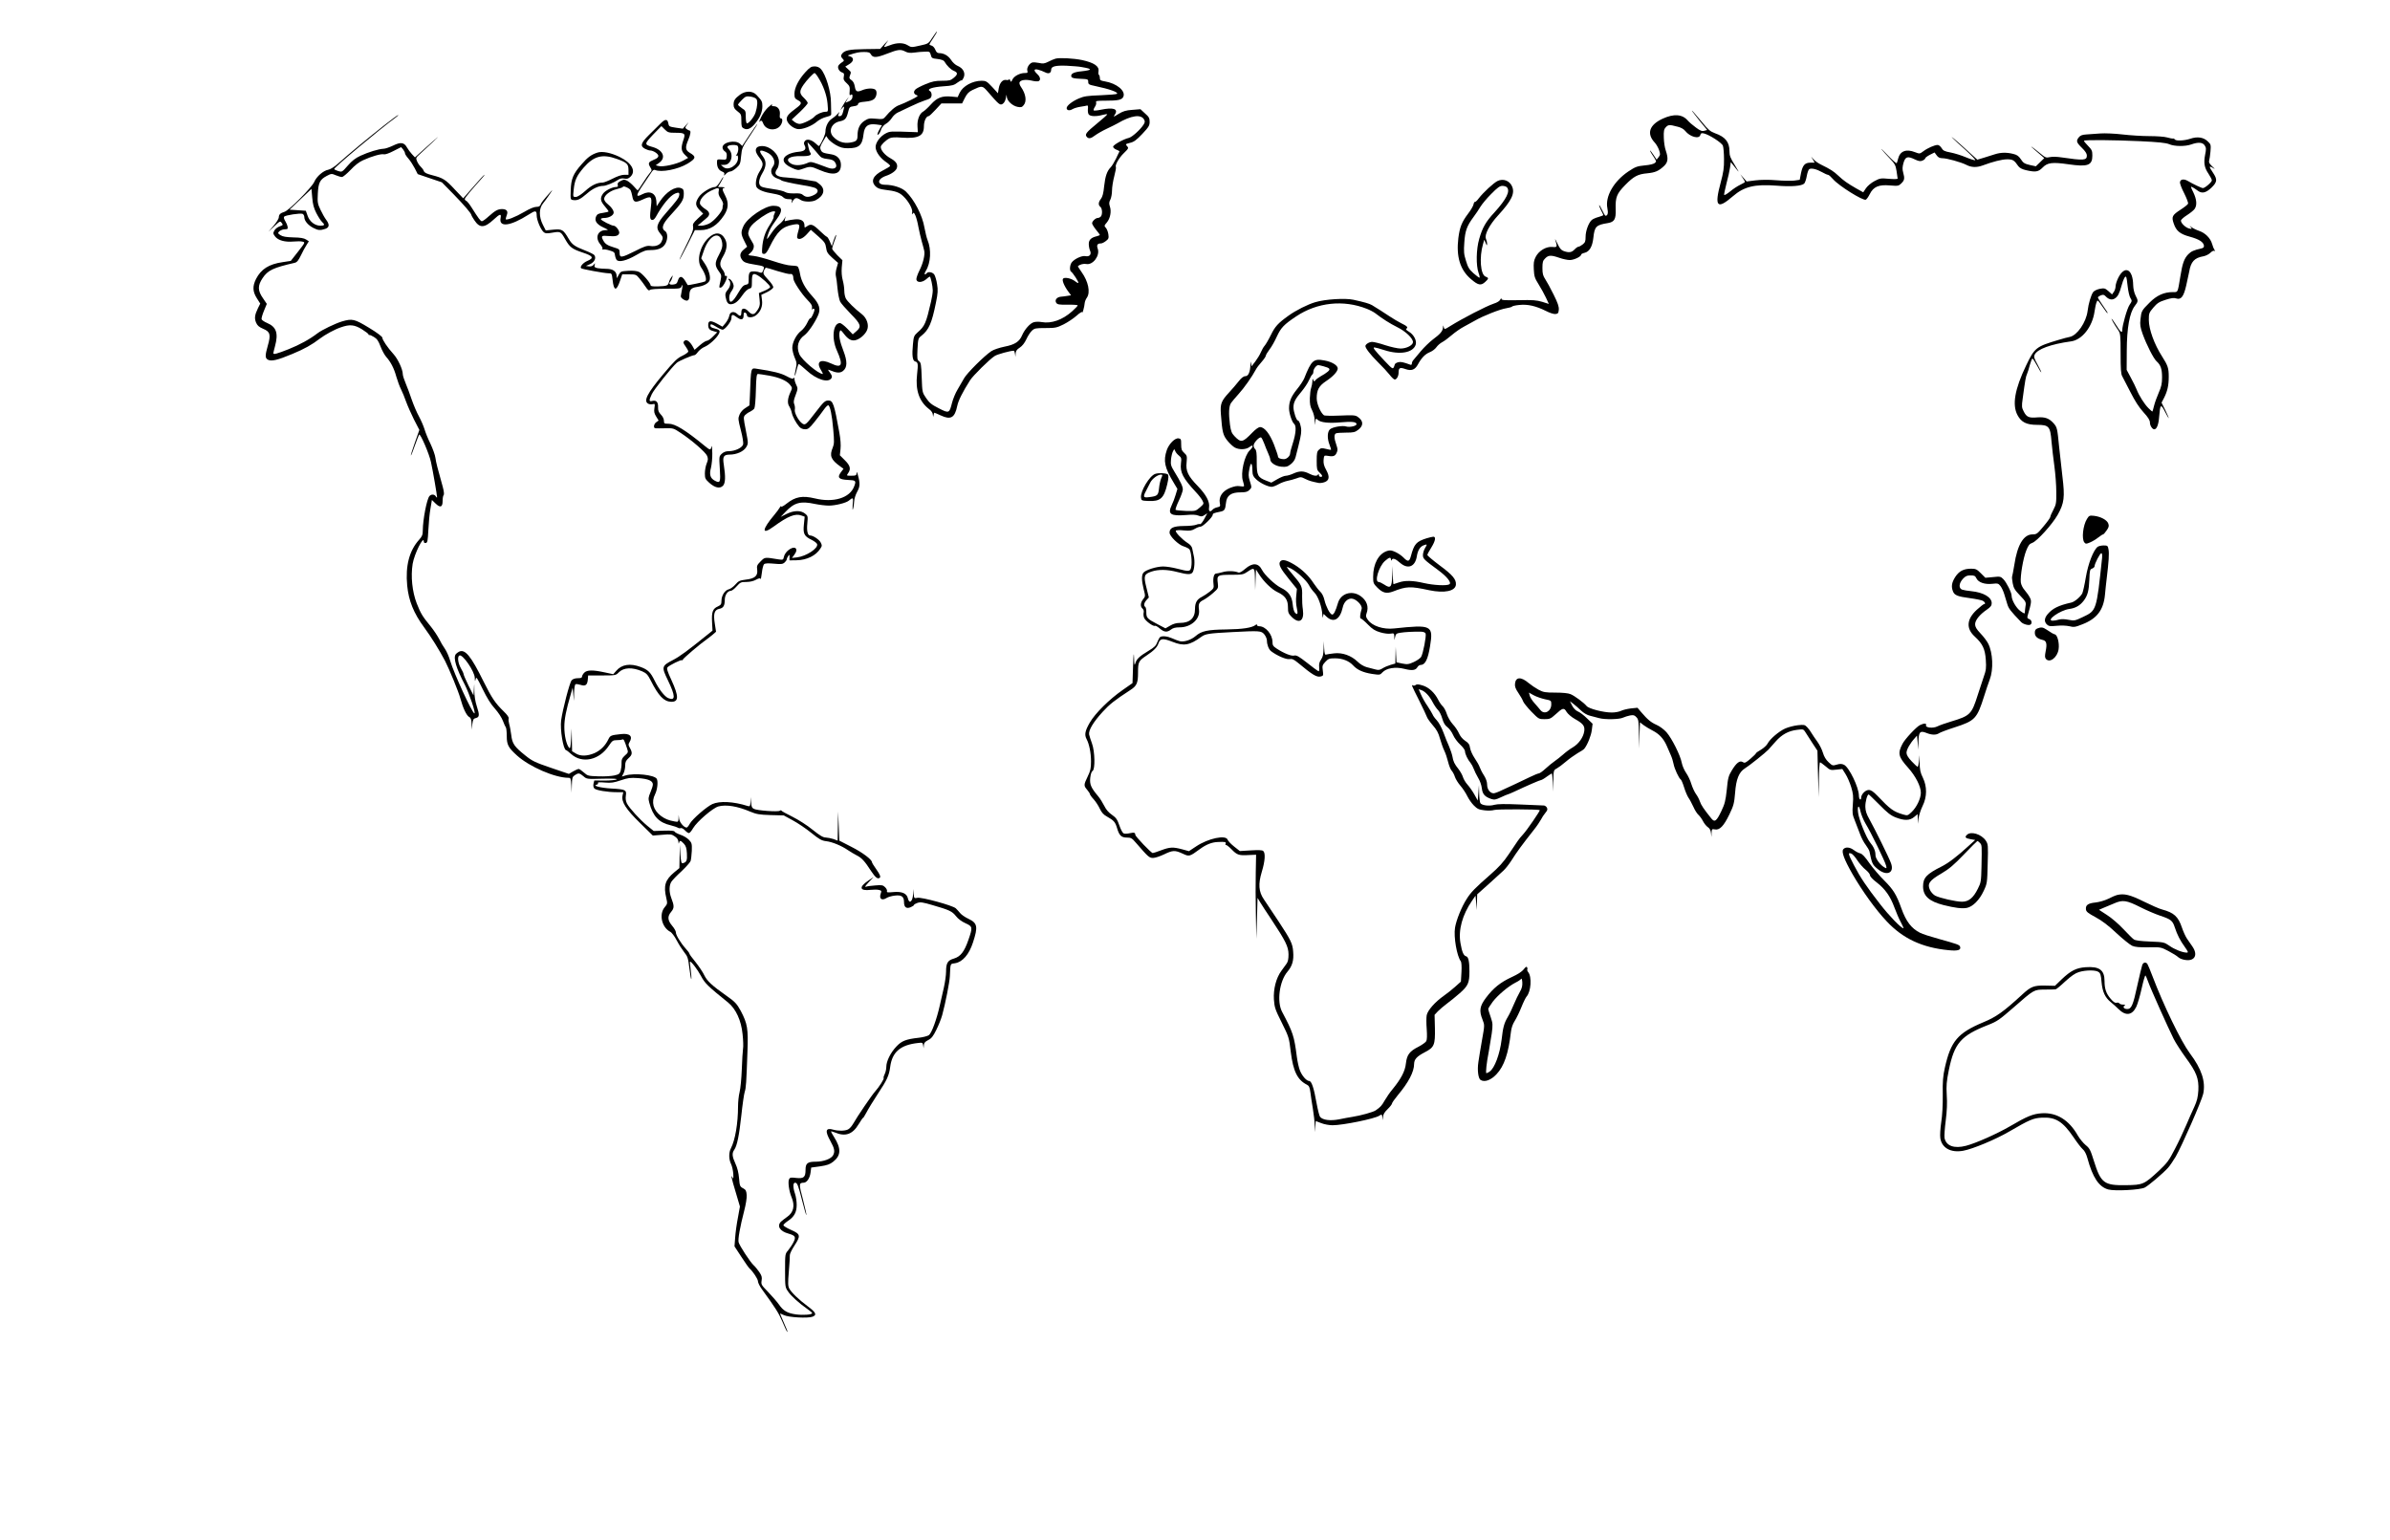 <?xml version="1.0" standalone="no"?>
<!DOCTYPE svg PUBLIC "-//W3C//DTD SVG 20010904//EN"
 "http://www.w3.org/TR/2001/REC-SVG-20010904/DTD/svg10.dtd">
<svg version="1.0" xmlns="http://www.w3.org/2000/svg"
 width="2160pt" height="1392pt" viewBox="0 0 2160 1392"
 preserveAspectRatio="xMidYMid meet">
<g transform="translate(0,1392) scale(0.1,-0.1)"
fill="#000000" stroke="none">
<path d="M8428 13582 c-37 -57 -37 -57 -114 -74 -75 -17 -78 -17 -109 2 -41
26 -100 26 -165 0 -27 -11 -50 -17 -50 -13 0 3 12 22 26 42 18 24 12 20 -18
-13 l-43 -48 -140 -2 c-145 -2 -186 -11 -209 -48 -8 -13 -6 -22 8 -37 17 -19
17 -20 -7 -36 -14 -9 -28 -23 -31 -31 -8 -21 10 -51 35 -59 17 -6 20 -12 15
-37 -5 -25 -1 -35 25 -59 27 -25 31 -34 28 -73 -3 -31 -1 -42 7 -35 15 12 22
3 17 -24 -3 -14 -16 -28 -33 -34 l-29 -11 15 27 16 26 -19 -24 c-10 -13 -29
-43 -41 -65 -20 -35 -21 -37 -3 -16 23 28 25 21 10 -32 -7 -28 -15 -38 -30
-38 -17 0 -18 3 -8 23 10 20 8 19 -13 -4 -12 -14 -36 -34 -51 -43 -32 -20 -57
-70 -57 -116 0 -25 -32 -98 -57 -129 -2 -3 -16 7 -31 22 -37 35 -81 45 -98 22
-10 -13 -10 -23 -3 -37 20 -36 3 -55 -54 -60 -29 -2 -69 -12 -89 -22 -70 -34
-59 -83 28 -123 48 -22 59 -23 87 -13 80 29 82 29 163 -6 129 -56 194 -40 194
46 0 51 -32 86 -86 95 -76 12 -85 16 -96 40 -9 20 -6 32 19 75 l30 51 17 -25
c9 -14 40 -39 69 -56 41 -23 64 -30 109 -30 101 0 131 26 142 125 9 77 40 100
117 90 l50 -7 -21 -35 c-23 -39 -27 -64 -8 -45 7 7 17 26 22 44 7 18 24 38 41
48 17 9 41 32 54 52 12 20 37 43 55 51 17 8 69 33 116 55 47 23 103 46 125 53
22 6 46 16 53 22 17 14 15 54 -5 65 -29 17 25 35 124 42 79 5 96 10 127 34 20
15 36 23 36 19 1 -4 7 3 15 17 25 44 4 92 -51 115 -18 7 -45 31 -59 54 -26 39
-66 61 -109 61 -15 0 -25 10 -33 31 -7 17 -21 33 -32 36 -12 3 -21 8 -21 12 0
3 16 30 36 59 20 30 34 55 32 57 -2 2 -20 -22 -40 -53z m-246 -128 c23 -12 44
-14 82 -9 28 4 71 8 95 8 42 2 45 0 53 -29 7 -29 12 -32 60 -37 34 -4 57 -12
63 -23 24 -40 57 -72 85 -84 38 -16 38 -32 -1 -64 -27 -23 -39 -26 -105 -26
-62 0 -89 -6 -150 -31 -41 -17 -81 -38 -89 -46 -22 -21 -18 -42 7 -52 20 -7
15 -12 -47 -43 -39 -19 -87 -41 -108 -48 -34 -11 -78 -48 -129 -109 -15 -18
-25 -20 -83 -14 -59 5 -68 3 -104 -20 -41 -28 -61 -69 -61 -132 0 -45 -11 -55
-69 -64 -58 -9 -109 9 -151 54 -46 49 -15 123 58 138 49 10 62 24 77 85 11 44
14 47 51 52 26 3 39 10 39 20 0 11 16 17 63 21 45 4 69 12 84 26 23 24 27 71
7 84 -22 14 -76 11 -116 -6 -48 -20 -60 -15 -68 35 -5 27 -15 46 -30 56 -20
13 -22 20 -14 40 12 33 13 32 -16 58 l-26 24 36 22 c43 26 45 60 5 71 -17 4
-20 8 -10 11 70 23 93 28 138 28 41 0 53 -4 62 -20 18 -34 50 -33 145 4 103
40 124 42 167 20z m-782 -934 c20 -25 35 -32 78 -37 38 -4 57 -12 67 -27 33
-47 0 -75 -62 -52 -165 61 -149 58 -195 39 -56 -21 -109 -21 -142 0 -57 38
-11 69 96 66 72 -2 100 9 80 33 -5 7 -13 31 -17 53 l-7 40 39 -42 c21 -23 49
-56 63 -73z"/>
<path d="M9540 13390 c-14 -4 -43 -16 -66 -28 -34 -17 -47 -19 -83 -11 -24 5
-52 7 -62 4 -28 -9 -52 -50 -44 -75 5 -17 2 -20 -24 -20 -43 0 -97 -28 -111
-59 -12 -25 -13 -25 -21 -6 -4 11 -8 15 -8 9 -1 -6 -12 -9 -25 -7 -33 7 -61
-24 -70 -77 l-7 -43 -52 57 c-48 51 -57 56 -95 56 -83 0 -170 -48 -199 -109
l-18 -39 -55 5 c-86 8 -131 -9 -187 -71 -26 -29 -58 -58 -69 -64 -34 -18 -56
-76 -52 -135 l3 -52 -55 2 c-187 7 -195 7 -232 -11 -55 -27 -101 -92 -94 -134
6 -43 46 -95 97 -129 21 -14 36 -29 33 -34 -3 -5 -32 -23 -64 -39 -90 -46
-114 -97 -66 -145 17 -17 40 -25 82 -30 95 -11 131 -23 167 -58 49 -46 87
-117 81 -147 -4 -19 -3 -22 5 -10 8 12 13 8 25 -20 8 -19 20 -64 26 -100 7
-36 20 -94 30 -130 10 -36 21 -75 23 -87 8 -36 -11 -115 -44 -179 -17 -34 -29
-70 -27 -80 5 -30 50 -29 86 0 16 15 32 26 35 26 8 0 27 -87 27 -125 0 -20 -7
-66 -16 -103 -45 -195 -56 -220 -122 -277 -31 -28 -35 -37 -41 -105 -10 -100
-4 -151 20 -157 26 -7 28 -20 17 -119 -16 -141 20 -243 108 -311 22 -16 34
-35 35 -52 2 -23 2 -24 6 -3 2 12 6 22 7 22 2 0 29 -11 59 -25 90 -42 126 -21
148 85 10 49 46 122 116 233 27 42 178 192 224 220 23 15 140 47 171 47 4 0 9
-12 11 -27 l4 -28 2 30 c1 22 10 36 37 53 23 15 44 42 60 76 13 29 35 63 50
77 23 22 34 24 122 24 90 0 103 3 164 33 36 18 89 53 117 78 29 26 51 40 52
32 1 -18 20 51 22 82 1 14 10 36 20 50 33 48 13 146 -48 231 -20 28 -35 52
-33 54 18 15 52 24 75 19 60 -12 126 75 104 138 -12 34 -3 48 30 48 9 0 29 10
44 22 24 18 27 26 22 60 -3 22 -13 48 -22 58 -17 18 -16 21 8 49 31 37 43 99
28 144 -9 27 -8 40 4 63 8 16 15 53 15 82 0 29 9 86 20 128 11 41 18 79 15 84
-10 16 27 83 72 126 43 42 45 46 29 63 -16 18 -15 19 27 30 35 8 58 25 111 81
58 62 66 75 66 109 0 33 -6 45 -42 76 l-41 38 -74 -6 c-58 -4 -83 -12 -123
-36 -50 -31 -50 -31 -34 -6 33 51 -13 67 -128 43 -31 -7 -60 -9 -64 -6 -3 4 2
18 11 32 10 14 15 33 11 41 -4 13 8 15 83 15 116 0 150 7 163 35 24 53 -59
122 -169 140 -36 6 -43 10 -43 30 0 13 -4 26 -9 29 -4 3 -6 17 -3 31 8 46 -39
78 -148 102 -77 16 -204 23 -240 13z m230 -75 c69 -12 80 -16 80 -24 0 -4 -33
-11 -72 -15 -75 -7 -105 -23 -95 -50 5 -11 25 -16 79 -18 70 -3 73 -4 73 -28
0 -22 6 -26 65 -38 128 -27 209 -56 195 -70 -4 -4 -70 -10 -148 -13 -119 -4
-151 -9 -197 -29 -59 -25 -110 -65 -110 -87 0 -21 26 -26 52 -10 13 8 45 18
72 22 27 4 54 9 60 11 8 3 11 -6 8 -31 -2 -19 1 -42 8 -50 15 -18 69 -19 123
-4 22 6 41 8 44 6 2 -3 -39 -40 -91 -82 -100 -82 -113 -99 -95 -121 17 -21 38
-17 77 13 19 14 67 42 106 60 39 18 82 40 96 48 123 72 213 85 240 34 9 -16 8
-26 -6 -47 -30 -46 -103 -111 -131 -118 -51 -12 -143 -64 -143 -80 0 -9 14
-21 30 -27 17 -6 29 -14 27 -17 -2 -3 -16 -31 -31 -64 -16 -32 -37 -67 -47
-77 -34 -34 -50 -81 -60 -171 -6 -64 -15 -97 -29 -115 -24 -31 -26 -56 -5 -73
18 -15 20 -71 3 -88 -7 -7 -19 -12 -27 -12 -19 0 -51 -30 -51 -48 0 -8 16 -34
35 -58 19 -23 35 -44 35 -47 0 -3 -12 -8 -27 -12 -52 -12 -73 -33 -73 -70 0
-19 5 -45 11 -59 16 -35 -4 -59 -41 -51 -32 7 -102 -26 -125 -58 -17 -24 -20
-73 -5 -82 16 -10 72 -96 66 -102 -2 -3 -17 4 -31 16 -33 25 -92 38 -107 23
-13 -13 10 -68 48 -119 l24 -32 -32 -5 c-18 -3 -46 -7 -62 -8 -36 -4 -56 -31
-40 -55 10 -15 26 -18 103 -17 50 1 91 -2 91 -6 0 -5 -23 -29 -51 -54 -86 -77
-187 -113 -275 -97 -22 4 -53 4 -70 -1 -33 -8 -84 -65 -107 -119 -24 -57 -65
-84 -158 -102 -48 -10 -99 -27 -120 -41 -63 -42 -219 -197 -246 -245 -14 -25
-41 -71 -59 -102 -19 -31 -41 -85 -50 -120 -24 -95 -27 -97 -120 -49 -65 33
-85 49 -114 92 -35 51 -35 52 -40 186 -4 116 -7 135 -24 147 -17 13 -18 24
-14 111 5 92 7 97 35 119 68 54 94 113 132 301 17 84 19 111 10 165 -5 35 -17
74 -25 87 -15 23 -58 30 -69 12 -3 -5 -11 -10 -16 -10 -6 0 -2 15 9 33 44 71
50 193 15 277 -8 19 -20 70 -28 112 -19 113 -92 253 -168 327 -37 35 -116 61
-188 61 -48 0 -68 23 -44 50 10 11 34 25 54 31 48 16 88 45 96 69 11 35 -5 60
-58 90 -50 28 -87 72 -87 102 0 17 44 60 79 78 17 9 50 11 110 6 151 -10 201
15 201 103 0 46 21 91 42 91 6 0 34 26 63 58 l53 57 93 0 94 0 25 50 c20 39
35 55 70 72 85 40 88 40 134 -12 106 -123 114 -129 139 -113 14 10 24 30 28
54 5 32 6 34 8 11 1 -38 51 -84 98 -93 31 -6 40 -3 55 16 29 35 19 101 -24
163 -11 15 -17 34 -14 42 8 22 53 29 107 17 27 -7 55 -9 64 -6 23 9 18 38 -10
64 -36 34 -33 50 8 40 17 -4 45 -15 61 -23 33 -18 56 -8 56 23 0 30 39 40 140
36 52 -3 111 -7 130 -11z"/>
<path d="M7279 13268 c-61 -67 -99 -141 -99 -195 0 -37 4 -44 30 -58 40 -20
37 -34 -11 -70 -70 -52 -89 -73 -89 -101 0 -34 50 -81 96 -90 42 -8 132 26
180 69 18 15 55 34 81 40 42 11 48 15 45 37 -1 14 -2 55 -2 91 1 99 -47 258
-92 306 -14 15 -33 23 -56 23 -29 0 -43 -8 -83 -52z m115 -47 c47 -73 79 -164
85 -238 6 -71 6 -73 -17 -73 -31 0 -84 -23 -101 -44 -20 -24 -105 -66 -135
-66 -13 0 -34 9 -47 19 l-24 20 73 68 c39 37 72 74 72 82 0 7 -16 29 -36 48
-40 38 -41 60 -2 117 27 40 90 106 100 106 4 0 19 -17 32 -39z"/>
<path d="M6689 13065 c-47 -35 -59 -53 -59 -91 0 -26 8 -39 35 -60 33 -25 35
-30 35 -85 0 -49 3 -60 21 -69 32 -18 64 -4 103 43 45 55 66 105 66 157 0 41
-4 50 -52 101 -36 39 -98 40 -149 4z m147 -40 c13 -17 10 -65 -8 -123 -12 -39
-66 -105 -79 -96 -5 3 -9 30 -9 59 0 52 -2 56 -35 77 -19 13 -35 27 -35 32 0
4 16 24 35 43 32 32 39 35 77 30 23 -3 48 -13 54 -22z"/>
<path d="M6940 12948 c-19 -18 -47 -56 -61 -86 -14 -29 -21 -48 -16 -43 17 17
24 13 36 -18 23 -54 100 -68 145 -26 27 25 36 75 13 75 -9 0 -12 11 -9 35 5
43 -19 75 -55 75 -14 0 -21 4 -18 10 10 16 2 11 -35 -22z"/>
<path d="M15293 12915 c3 -5 35 -46 70 -90 l66 -80 -26 -7 c-21 -6 -37 0 -77
30 -28 20 -61 49 -73 63 -49 57 -125 63 -227 16 -121 -56 -147 -135 -70 -217
13 -14 30 -44 38 -66 12 -37 12 -43 -4 -64 l-18 -23 -27 41 c-15 23 -30 42
-32 42 -3 0 2 -11 11 -25 51 -78 48 -72 32 -88 -10 -9 -45 -18 -92 -22 -69 -7
-83 -12 -148 -55 -132 -89 -211 -227 -189 -332 9 -44 3 -68 -17 -68 -4 0 -17
22 -30 50 -13 27 -25 48 -27 46 -3 -2 5 -22 16 -45 12 -22 21 -42 21 -45 0 -3
-19 -10 -42 -17 -24 -6 -51 -18 -62 -27 -29 -26 -56 -99 -56 -152 0 -41 -4
-52 -26 -69 -15 -12 -32 -21 -39 -21 -6 0 -22 -11 -35 -25 -26 -27 -50 -31
-98 -14 -23 8 -36 24 -56 67 -15 31 -24 48 -21 37 21 -68 20 -71 -24 -67 -56
6 -124 -34 -152 -90 -17 -33 -20 -55 -17 -113 3 -62 8 -79 44 -136 22 -35 52
-90 66 -120 l26 -56 -60 19 c-50 15 -86 18 -214 15 -133 -2 -154 -1 -155 13 0
9 -3 7 -9 -6 -6 -14 -27 -28 -62 -39 -68 -23 -279 -132 -393 -203 -50 -31 -50
-31 -57 -9 -6 21 -6 21 -7 -3 -2 -32 -23 -58 -91 -108 -30 -23 -80 -71 -110
-107 -30 -37 -61 -73 -67 -80 -7 -7 -13 -21 -13 -30 0 -10 -6 -15 -12 -12 -68
25 -89 29 -112 23 -15 -4 -28 -12 -30 -19 -16 -51 -14 -51 -93 32 -92 98 -110
121 -91 121 7 0 48 -11 91 -25 137 -44 256 -24 281 48 13 37 -16 93 -62 120
-22 13 -30 22 -21 27 17 11 6 23 -48 49 -26 13 -73 41 -103 61 -57 38 -117 76
-160 102 -25 14 -64 26 -169 49 -75 16 -253 5 -344 -22 -68 -20 -176 -74 -242
-122 -95 -68 -122 -98 -159 -174 -21 -43 -47 -87 -57 -98 -10 -11 -25 -38 -34
-59 -9 -22 -32 -59 -50 -83 l-34 -44 -4 28 c-3 21 -4 18 -6 -13 -2 -66 -19
-104 -46 -104 -16 0 -36 -15 -61 -47 -21 -27 -59 -71 -85 -99 -73 -79 -82
-104 -75 -198 12 -162 19 -190 60 -240 21 -26 51 -53 66 -61 42 -22 102 -19
134 6 35 27 36 2 1 -31 -49 -46 -85 -209 -62 -277 8 -23 12 -45 9 -48 -3 -3
-20 -2 -39 1 -23 4 -49 -1 -89 -17 -66 -28 -100 -78 -90 -134 6 -31 4 -34 -23
-40 -16 -3 -35 -13 -42 -21 -22 -26 -38 -17 -32 20 8 50 -26 114 -101 192 -89
91 -111 137 -102 215 5 56 4 62 -22 86 -23 21 -27 33 -27 77 0 46 -2 51 -24
54 -32 5 -86 -49 -106 -106 -33 -98 -20 -158 62 -294 l34 -57 -16 -53 c-8 -28
-24 -71 -36 -95 -38 -79 -10 -99 128 -88 58 5 92 4 113 -5 25 -10 34 -10 55 4
l26 17 -27 -51 c-15 -28 -32 -49 -38 -47 -6 2 -22 0 -36 -6 -14 -6 -64 -11
-111 -11 -94 -1 -129 -17 -129 -60 0 -32 80 -110 127 -124 22 -7 46 -19 52
-26 16 -19 26 -114 17 -160 -8 -43 -18 -44 -126 -16 -41 11 -99 20 -128 20
-60 0 -161 -32 -179 -57 -17 -23 -16 -71 3 -148 16 -62 16 -65 -5 -91 -25 -32
-27 -66 -5 -85 9 -8 13 -21 10 -35 -3 -12 -2 -34 4 -48 10 -27 83 -81 98 -72
5 3 24 -8 43 -24 40 -35 67 -37 102 -10 18 14 40 20 79 20 102 0 185 75 174
157 -7 56 -1 70 43 92 20 11 58 38 84 61 48 42 48 44 43 89 -10 72 -3 76 121
76 101 0 110 2 148 28 62 42 65 40 67 -70 l2 -98 3 94 4 94 28 -44 c42 -66
114 -136 165 -160 70 -33 96 -69 96 -136 0 -49 4 -59 34 -89 67 -67 115 -36
101 65 -5 31 -8 86 -7 123 3 85 -4 100 -77 185 -34 39 -61 74 -61 77 0 4 17
-2 38 -13 55 -29 140 -108 162 -150 10 -20 33 -51 50 -68 33 -33 68 -131 71
-203 1 -26 3 -29 6 -11 l5 23 26 -25 c64 -60 123 -27 147 83 10 47 42 80 78
80 41 0 102 -61 93 -93 -15 -50 -18 -87 -8 -87 6 0 35 -24 64 -54 42 -43 65
-57 112 -71 33 -10 73 -15 92 -12 32 5 34 4 35 -26 l1 -32 7 30 c5 25 12 31
46 36 41 7 120 11 186 10 24 -1 39 -7 43 -17 8 -22 -23 -183 -41 -212 -8 -12
-38 -33 -67 -46 -46 -21 -58 -22 -104 -13 l-51 11 -4 70 -3 71 -2 -76 -2 -76
-42 -12 c-24 -7 -57 -21 -74 -32 -24 -15 -37 -17 -65 -9 -19 5 -53 14 -77 20
-26 7 -59 26 -83 50 -57 55 -137 84 -212 75 -32 -3 -65 -9 -72 -11 -11 -5 -15
9 -18 58 l-3 63 -2 -68 c-2 -52 -7 -76 -23 -98 -15 -22 -20 -41 -17 -70 2 -28
0 -38 -8 -35 -7 3 -53 37 -102 76 -73 57 -95 70 -115 65 -26 -7 -93 20 -159
63 -32 21 -38 30 -38 59 0 69 -62 143 -120 143 -11 0 -20 5 -20 11 0 8 -4 8
-12 1 -33 -26 -118 -39 -265 -41 -172 -2 -225 -14 -278 -60 -39 -34 -105 -56
-143 -46 -15 4 -45 15 -69 26 -43 19 -90 24 -109 11 -5 -4 -17 -25 -25 -46
-11 -31 -27 -47 -79 -78 -83 -50 -108 -74 -119 -112 -8 -26 -10 -17 -12 49 -2
57 -5 36 -9 -75 l-5 -154 -90 -63 c-120 -84 -246 -208 -296 -294 -43 -74 -50
-110 -29 -149 24 -45 40 -125 40 -201 0 -64 -5 -85 -30 -137 -36 -75 -37 -83
-5 -120 14 -17 25 -34 25 -39 0 -5 15 -27 34 -47 19 -21 44 -60 56 -86 16 -34
34 -54 64 -70 62 -35 75 -49 91 -103 20 -69 39 -87 90 -87 36 0 45 -5 80 -46
112 -129 121 -138 156 -138 19 0 63 15 99 32 78 38 99 39 168 7 60 -28 62 -28
156 41 56 41 107 62 162 64 67 3 77 1 70 -16 -3 -8 -2 -13 2 -10 4 2 28 -15
52 -40 51 -52 66 -57 155 -52 l67 3 -3 -160 c-2 -88 -2 -259 1 -380 l4 -220 6
185 5 185 24 -40 c13 -22 59 -92 101 -155 129 -195 154 -245 155 -315 0 -43
-5 -68 -18 -85 -10 -14 -31 -43 -47 -65 -47 -64 -73 -165 -67 -258 5 -72 11
-90 71 -210 64 -129 66 -135 81 -262 22 -178 61 -256 147 -299 18 -9 25 -23
31 -71 4 -33 14 -99 22 -146 8 -47 16 -117 17 -155 2 -68 2 -68 5 -13 l4 57
50 -19 c27 -11 73 -19 102 -19 94 0 381 59 422 86 23 15 24 14 28 -13 l4 -28
2 30 c1 22 13 43 41 70 22 21 40 45 40 51 0 7 24 41 53 76 96 114 147 211 147
283 1 41 24 67 97 105 85 44 94 65 91 218 l-3 120 30 32 c17 17 53 48 80 68
28 20 80 63 117 95 76 67 88 93 88 198 0 89 -9 131 -30 136 -23 6 -37 38 -51
119 -21 119 17 256 105 384 l31 45 6 -65 6 -65 1 71 2 71 103 92 c56 51 116
106 134 122 18 16 50 57 72 91 49 78 94 139 205 280 25 31 52 72 62 90 9 18
27 46 40 61 19 23 22 32 14 48 -6 10 -18 19 -28 19 -9 1 -105 5 -212 9 -142 6
-206 5 -235 -3 -46 -14 -113 -5 -126 15 -5 8 -10 48 -11 89 l-2 75 -5 -70 -6
-70 -30 54 c-16 29 -45 70 -63 90 -18 20 -36 51 -41 69 -5 17 -23 49 -39 70
-38 48 -48 69 -56 116 -4 21 -18 61 -30 90 -13 28 -36 85 -51 126 -15 41 -42
91 -60 110 -18 19 -35 43 -38 53 -4 9 -24 43 -45 75 -22 31 -49 79 -60 105
l-21 48 22 -7 c34 -10 76 -54 104 -109 14 -27 36 -59 48 -71 13 -11 30 -46 39
-77 12 -41 25 -63 47 -79 17 -13 40 -44 51 -70 11 -26 40 -65 64 -87 25 -23
44 -49 44 -61 0 -24 25 -76 50 -105 9 -11 22 -35 29 -54 6 -18 24 -54 39 -80
17 -27 31 -67 34 -95 6 -54 27 -77 85 -97 28 -9 40 -7 87 15 30 14 58 26 61
26 3 0 30 11 58 24 121 57 235 106 244 106 5 0 29 13 51 30 23 16 44 30 47 30
2 0 6 -37 8 -82 l3 -83 2 97 c2 95 3 98 30 112 15 8 52 35 82 61 30 26 78 60
106 77 29 16 57 34 62 41 29 36 62 119 68 169 l7 57 -51 49 c-27 27 -64 55
-82 62 -19 8 -39 28 -52 53 l-20 40 31 -24 c18 -13 49 -41 70 -61 23 -22 55
-41 82 -47 24 -6 60 -16 80 -21 53 -15 185 -12 217 4 15 7 44 16 64 20 30 5
40 3 57 -16 19 -19 21 -36 23 -152 l2 -131 3 118 4 119 32 -25 c18 -13 55 -36
83 -50 59 -30 99 -73 127 -137 11 -25 28 -63 37 -85 10 -22 21 -58 25 -80 8
-43 48 -130 65 -140 5 -3 19 -35 30 -71 11 -36 29 -78 39 -93 11 -15 30 -51
44 -81 13 -30 34 -64 47 -75 12 -11 31 -37 41 -57 11 -21 30 -45 44 -54 16
-11 25 -27 28 -52 l4 -37 1 37 c2 36 4 37 30 32 43 -9 81 31 131 135 39 81 44
101 52 197 9 122 35 186 88 219 41 25 189 144 213 170 10 11 39 44 65 73 56
64 117 97 195 106 55 7 57 6 74 -21 10 -15 38 -59 63 -98 l46 -70 5 -210 6
-210 2 158 c1 86 6 157 10 157 5 0 27 -16 51 -36 40 -35 45 -36 97 -30 l54 6
29 -46 c16 -25 39 -78 51 -117 18 -60 21 -84 15 -157 -6 -78 -4 -92 18 -146
13 -32 34 -87 47 -122 12 -34 36 -79 52 -99 15 -20 30 -46 33 -57 22 -109 27
-121 72 -158 82 -70 156 -40 123 50 -16 47 -150 317 -196 399 -26 46 -35 74
-36 111 -1 46 17 112 30 112 3 0 46 -42 96 -92 73 -74 103 -98 149 -116 78
-30 127 -29 166 4 l31 26 2 -44 1 -43 6 50 c4 28 20 77 36 110 41 83 42 175 3
256 -23 46 -28 71 -30 140 -2 76 -2 78 -5 22 -2 -35 -8 -63 -12 -63 -5 0 -29
22 -55 50 -32 34 -46 58 -46 77 0 28 32 85 74 131 l21 24 6 -64 6 -63 1 71 c2
90 14 103 72 80 49 -20 89 -20 115 -2 11 7 73 31 139 52 186 60 203 78 268
284 16 52 39 119 50 148 35 91 29 242 -14 326 -11 22 -42 63 -69 91 -37 39
-49 60 -49 83 0 37 41 88 107 133 33 23 43 36 43 58 0 53 -74 97 -183 108 -34
3 -72 10 -84 14 -33 12 -30 57 6 97 24 26 38 32 70 32 34 0 42 -4 53 -27 18
-37 76 -57 145 -49 47 5 53 4 72 -20 11 -14 26 -46 34 -72 8 -26 21 -67 28
-92 12 -40 28 -61 125 -162 18 -19 68 -33 84 -23 18 11 11 43 -11 50 -16 5
-19 12 -15 28 36 124 37 135 21 166 -8 17 -29 46 -46 66 -19 21 -33 50 -36 72
-6 55 21 218 49 287 19 48 29 61 55 70 43 15 181 168 229 253 60 107 66 159
43 348 -10 88 -24 210 -30 270 -16 165 -18 173 -49 209 -41 46 -78 59 -148 54
-75 -7 -97 3 -122 52 -19 37 -20 47 -10 118 23 170 28 198 39 222 6 14 18 51
26 83 9 31 19 57 23 57 4 0 23 -29 42 -64 19 -36 36 -63 38 -61 2 2 -13 33
-33 70 -31 55 -36 70 -27 89 23 51 147 96 329 121 99 13 192 130 212 267 5 35
13 74 19 87 8 24 10 22 51 -37 23 -34 44 -62 47 -62 6 0 0 10 -48 79 -21 30
-38 58 -38 63 0 5 12 13 26 19 22 8 30 6 45 -10 27 -28 57 -35 82 -18 27 17
41 44 61 117 17 60 32 88 41 78 3 -3 10 -42 14 -87 5 -44 16 -92 25 -105 15
-24 15 -27 -8 -61 -22 -31 -66 -186 -66 -229 0 -30 -17 -16 -54 44 -21 33 -40
60 -42 60 -6 0 26 -56 60 -105 19 -28 21 -44 21 -210 0 -142 3 -186 15 -206 8
-14 41 -78 74 -143 40 -79 77 -137 117 -181 44 -48 59 -73 59 -94 0 -28 22
-61 39 -61 22 0 39 41 44 111 10 118 15 122 53 48 18 -35 33 -61 34 -57 0 4
-15 37 -32 73 l-33 66 22 42 c31 61 43 112 43 193 0 78 -8 101 -61 184 -69
107 -119 245 -119 328 0 60 2 66 41 112 34 40 52 52 109 70 53 17 76 20 97 13
44 -15 68 16 91 117 11 47 23 103 27 125 15 90 47 125 129 139 21 4 49 18 63
32 14 14 29 21 36 17 9 -5 9 -3 1 8 -6 8 -16 32 -22 54 -15 53 -62 100 -119
119 -26 9 -56 24 -67 33 -20 17 -20 17 -7 0 13 -17 12 -18 -15 -12 -32 8 -74
48 -74 71 0 8 24 30 54 49 30 19 62 45 70 57 23 33 19 86 -12 150 -26 52 -26
56 -7 46 11 -6 31 -19 44 -29 39 -31 75 -24 126 24 54 52 56 75 15 136 -37 55
-38 66 -2 44 23 -15 23 -13 -7 15 -23 22 -31 37 -26 50 3 9 9 46 12 82 5 62 4
66 -25 93 -38 37 -94 45 -158 23 -54 -18 -130 -21 -139 -6 -4 6 -12 10 -18 8
-7 -1 -30 4 -52 10 -22 7 -94 12 -160 12 -66 0 -175 7 -243 15 -68 8 -158 12
-200 9 -42 -3 -99 -7 -127 -9 -36 -2 -54 -9 -67 -25 -27 -33 -23 -47 27 -96
30 -29 45 -52 45 -69 0 -45 -27 -47 -232 -17 -37 6 -82 7 -103 2 -34 -8 -40
-5 -93 39 -31 26 -64 51 -72 55 -8 5 3 -7 25 -25 22 -19 51 -44 65 -56 l25
-22 -38 -37 -38 -37 -55 12 c-46 11 -59 18 -80 51 -19 29 -35 41 -69 49 -59
15 -113 14 -166 -3 -24 -8 -70 -22 -102 -32 l-57 -17 -98 89 c-90 83 -161 142
-122 103 8 -9 59 -56 113 -104 54 -49 94 -91 88 -93 -6 -2 -44 10 -85 27 -40
17 -102 36 -138 43 -54 10 -68 17 -81 40 -9 15 -25 28 -35 28 -28 0 -92 -28
-130 -57 -32 -24 -34 -24 -73 -9 -82 33 -138 11 -155 -59 -4 -16 -9 -34 -12
-39 -3 -6 -39 26 -81 70 -41 43 -66 68 -56 54 11 -14 43 -50 72 -80 47 -49 55
-63 63 -115 5 -33 10 -64 10 -69 0 -5 -35 -6 -79 -2 -74 7 -82 5 -131 -21 -30
-16 -63 -44 -77 -65 l-24 -36 -61 34 c-82 47 -116 71 -164 116 -41 39 -72 59
-154 99 -25 12 -56 33 -69 48 l-23 26 16 -27 16 -28 -38 0 c-51 0 -71 -23 -86
-97 l-11 -58 -50 -7 c-27 -3 -100 -2 -161 3 -71 6 -140 5 -190 -1 l-79 -10
-28 32 -29 33 21 -32 c12 -17 21 -34 21 -37 0 -3 -19 -15 -43 -26 -23 -11 -65
-38 -92 -61 -27 -22 -51 -36 -53 -30 -2 5 8 52 21 103 14 51 28 115 32 143 l7
50 21 -26 c12 -14 32 -39 44 -55 13 -16 0 7 -27 51 -42 67 -50 88 -50 128 0
83 -37 130 -131 163 -43 16 -62 32 -116 99 -66 80 -101 119 -90 100z m-135
-139 c34 -8 59 -22 73 -40 42 -53 126 -76 136 -36 4 16 11 19 32 14 48 -11
162 -84 172 -111 5 -14 10 -68 10 -121 1 -79 -5 -119 -30 -212 -59 -218 -33
-248 110 -124 102 88 197 111 395 96 134 -11 227 -3 250 19 8 9 18 39 23 68 5
29 15 57 22 62 19 12 66 1 116 -27 23 -13 47 -24 54 -24 7 0 27 -18 46 -40 51
-59 268 -195 295 -185 8 3 24 26 36 50 33 67 81 88 182 79 75 -6 79 -5 104 19
29 29 31 44 16 99 -8 28 -7 49 3 85 17 58 37 64 103 32 37 -17 50 -19 70 -10
13 6 24 15 24 21 0 5 19 19 42 31 l42 21 19 -26 c13 -19 28 -26 51 -26 41 0
167 -35 217 -60 45 -24 94 -25 146 -6 94 35 176 56 223 56 52 0 64 -8 101 -62
12 -16 34 -28 69 -36 86 -20 112 -16 150 23 44 46 88 51 235 30 173 -25 215
-10 215 78 0 44 -4 53 -40 90 -22 22 -38 42 -35 45 9 9 265 7 505 -4 170 -8
234 -15 264 -27 47 -21 146 -22 201 -2 62 22 102 19 120 -9 14 -21 15 -33 4
-85 -14 -75 -7 -116 31 -172 16 -24 30 -51 30 -59 0 -16 -62 -70 -81 -70 -12
0 -86 35 -139 66 -34 19 -64 14 -68 -12 -2 -12 15 -57 38 -101 22 -44 38 -86
35 -94 -3 -8 -32 -31 -66 -53 -77 -50 -85 -64 -64 -125 22 -67 56 -96 145
-120 84 -23 123 -48 128 -79 3 -16 -3 -23 -25 -28 -64 -14 -91 -26 -116 -52
-37 -38 -53 -83 -71 -197 -26 -156 -21 -145 -68 -145 -80 0 -145 -29 -210 -94
-73 -73 -75 -77 -83 -151 -6 -51 -2 -72 20 -135 37 -101 98 -220 125 -245 38
-34 50 -70 50 -145 0 -57 -6 -85 -30 -139 -16 -37 -35 -89 -42 -117 -7 -27
-13 -51 -15 -53 -1 -2 -18 11 -36 30 -37 37 -85 113 -107 169 -7 19 -31 67
-52 106 l-38 71 1 175 c1 204 25 340 72 402 32 42 33 46 7 96 -12 24 -20 60
-21 92 -2 146 -75 184 -134 69 -14 -28 -25 -63 -25 -78 0 -16 -7 -39 -16 -51
l-16 -23 -33 30 c-30 26 -37 28 -76 21 -25 -5 -51 -17 -61 -29 -19 -25 -43
-104 -51 -172 -13 -103 -95 -221 -161 -234 -17 -3 -62 -15 -101 -27 -205 -61
-216 -70 -294 -232 -102 -213 -127 -354 -78 -447 34 -65 82 -89 178 -89 107 0
119 -14 130 -152 5 -57 17 -157 26 -223 9 -66 17 -169 17 -230 1 -101 -1 -114
-26 -162 -16 -29 -28 -58 -28 -65 0 -7 -28 -46 -61 -85 -56 -68 -63 -73 -100
-73 -80 0 -137 -94 -164 -274 -9 -54 -18 -102 -20 -106 -3 -4 0 -32 5 -61 8
-44 19 -62 66 -111 53 -55 56 -62 50 -96 -3 -20 -6 -45 -6 -55 0 -16 -5 -15
-40 10 -38 27 -80 99 -80 140 0 28 -46 120 -75 149 -24 24 -29 25 -94 18 l-68
-6 -41 41 c-36 36 -46 41 -87 41 -69 0 -110 -22 -145 -76 -31 -50 -37 -85 -20
-128 13 -36 43 -48 152 -62 53 -7 106 -18 118 -24 20 -11 28 -30 11 -30 -5 0
-34 -23 -65 -51 -93 -85 -99 -170 -18 -243 70 -65 92 -110 99 -209 5 -75 3
-94 -20 -158 -14 -41 -37 -112 -52 -158 -56 -177 -68 -190 -241 -242 -51 -15
-106 -35 -124 -44 -39 -20 -112 -13 -103 11 7 18 -20 18 -56 0 -34 -18 -135
-126 -157 -169 -45 -86 -38 -117 51 -216 68 -76 115 -169 115 -226 0 -52 -38
-131 -83 -174 -36 -34 -37 -34 -79 -22 -87 26 -115 47 -232 170 -36 37 -56 51
-77 51 -31 0 -69 -40 -69 -72 0 -11 -4 -16 -10 -13 -5 3 -10 19 -10 34 0 74
-89 258 -135 279 -20 9 -36 10 -65 1 -37 -11 -40 -10 -74 22 -24 22 -41 51
-51 85 -8 28 -31 74 -50 100 -20 27 -43 62 -53 78 -9 17 -27 41 -40 54 -21 22
-28 23 -85 17 -34 -4 -85 -17 -114 -30 -57 -26 -137 -94 -159 -137 -8 -15 -34
-39 -59 -54 -25 -14 -45 -29 -45 -32 0 -4 -22 -26 -50 -50 -43 -37 -52 -41
-69 -30 -27 17 -58 -6 -100 -76 -30 -49 -35 -69 -45 -174 -11 -101 -18 -128
-50 -195 -43 -90 -60 -102 -90 -64 -66 82 -92 120 -103 153 -7 21 -23 51 -36
68 -12 17 -31 57 -41 89 -9 32 -31 78 -48 102 -16 23 -34 64 -39 91 -12 66
-89 220 -138 276 -24 26 -61 54 -89 66 -50 22 -82 48 -140 116 l-33 39 -60 -6
c-33 -4 -73 -14 -89 -22 -16 -8 -53 -15 -83 -15 -76 0 -208 34 -228 59 -25 30
-108 92 -145 107 -21 9 -72 14 -137 14 -92 0 -109 3 -152 26 -26 14 -66 41
-89 60 -69 59 -118 57 -124 -6 -3 -24 5 -46 31 -84 19 -28 38 -61 42 -74 4
-13 37 -54 74 -93 67 -68 68 -69 120 -69 47 0 56 4 99 43 65 60 77 63 100 23
11 -18 43 -46 73 -63 77 -43 93 -64 87 -111 -8 -56 -50 -115 -104 -147 -26
-15 -66 -45 -88 -65 -23 -20 -57 -47 -76 -60 -19 -13 -56 -43 -82 -67 -26 -24
-53 -43 -60 -43 -7 0 -44 -15 -83 -34 -38 -19 -97 -47 -130 -62 -33 -15 -86
-40 -119 -55 -32 -16 -67 -29 -77 -29 -32 0 -59 36 -59 78 0 25 -10 54 -28 83
-16 24 -33 58 -39 75 -6 18 -27 54 -46 82 -19 28 -37 68 -41 91 -5 33 -14 46
-45 66 -24 16 -45 42 -56 68 -10 23 -35 60 -56 82 -20 22 -44 63 -53 91 -9 29
-26 60 -37 70 -12 11 -30 37 -41 59 -32 64 -86 114 -142 130 -35 11 -53 12
-62 4 -7 -6 -18 -8 -24 -4 -17 10 -13 0 54 -133 35 -70 67 -137 71 -150 3 -12
28 -47 53 -76 36 -41 52 -70 66 -122 11 -38 28 -87 39 -109 11 -22 26 -67 34
-100 8 -33 22 -69 32 -80 10 -11 24 -36 30 -57 7 -20 29 -56 50 -80 20 -23 48
-65 61 -92 13 -27 40 -66 60 -86 32 -32 46 -38 97 -44 34 -4 71 -2 86 3 22 9
404 7 413 -1 5 -5 -117 -183 -150 -218 -18 -19 -40 -46 -49 -60 -10 -14 -46
-68 -81 -120 -48 -72 -90 -118 -167 -185 -139 -122 -176 -159 -215 -222 -44
-68 -93 -189 -104 -257 -14 -84 17 -259 52 -304 6 -7 9 -48 6 -98 l-5 -86 -49
-44 c-27 -25 -74 -62 -104 -83 -81 -57 -147 -132 -156 -176 -4 -21 -4 -77 0
-126 4 -57 3 -96 -4 -109 -6 -11 -37 -33 -69 -50 -82 -41 -106 -73 -115 -151
-7 -70 -44 -140 -121 -234 -23 -27 -54 -72 -70 -100 -28 -49 -38 -60 -81 -90
-21 -16 -137 -48 -214 -60 -25 -4 -78 -13 -119 -22 -79 -15 -147 -7 -171 23
-6 7 -20 61 -31 121 -25 143 -46 203 -68 203 -23 0 -64 46 -83 95 -9 22 -22
78 -28 125 -24 186 -34 218 -133 405 -49 92 -24 277 48 362 44 52 59 102 52
182 -5 72 -21 105 -133 275 -61 93 -72 109 -132 198 -47 69 -52 138 -18 250
29 95 34 169 12 187 -9 8 -44 9 -112 5 l-99 -6 -52 41 c-29 23 -55 51 -58 61
-15 47 -176 13 -285 -60 l-65 -43 -62 17 c-83 22 -111 20 -189 -9 -36 -14 -71
-25 -76 -25 -14 0 -158 151 -158 165 0 20 -10 23 -51 14 -22 -5 -47 -6 -55 -1
-9 5 -26 37 -38 72 -18 53 -29 69 -66 95 -30 20 -54 48 -70 81 -14 28 -38 67
-55 87 -65 77 -78 107 -72 166 4 34 12 58 21 63 25 14 21 177 -5 248 -11 30
-23 67 -26 81 -7 38 37 112 123 206 62 68 109 105 249 196 59 38 70 63 70 158
0 97 5 106 78 155 65 43 96 75 107 110 15 45 40 47 127 13 102 -41 154 -32
261 46 37 26 65 31 277 42 251 13 263 12 291 -20 13 -16 24 -41 24 -57 0 -38
17 -80 38 -96 53 -40 135 -76 165 -71 26 4 40 -3 77 -33 132 -110 170 -133
206 -124 24 6 25 9 19 53 -6 43 -4 50 23 79 27 29 36 32 89 32 66 0 126 -24
163 -65 37 -40 89 -63 170 -76 70 -10 72 -10 94 14 36 39 118 52 197 32 70
-18 103 -14 119 15 6 11 19 20 29 20 41 0 66 51 85 168 31 191 16 198 -324
162 -98 -11 -199 22 -238 78 -18 25 -20 35 -12 57 23 61 3 119 -57 160 -78 52
-176 21 -201 -65 -22 -76 -40 -110 -55 -104 -20 7 -53 72 -67 130 -7 32 -22
61 -37 75 -14 13 -41 48 -60 76 -43 67 -103 125 -174 169 -70 42 -110 52 -128
30 -20 -24 -1 -63 79 -161 l71 -88 -6 -61 c-4 -34 -2 -82 5 -110 12 -54 7 -68
-16 -44 -9 9 -18 41 -21 76 -7 74 -37 116 -109 151 -53 27 -145 114 -169 161
-32 63 -85 66 -151 9 -31 -27 -52 -38 -63 -33 -34 14 -98 16 -141 3 -25 -7
-52 -13 -60 -13 -19 -1 -29 -41 -23 -92 5 -38 2 -43 -33 -71 -22 -17 -53 -38
-71 -47 -46 -23 -63 -53 -63 -111 0 -82 -46 -125 -136 -125 -32 0 -61 -8 -89
-25 l-42 -24 -69 36 c-96 50 -104 58 -104 109 0 24 -4 46 -10 49 -16 10 -11
37 12 62 l21 23 -22 89 c-27 107 -22 122 46 145 62 21 142 20 233 -4 96 -25
126 -25 140 0 15 28 20 98 9 145 -5 22 -11 52 -14 67 -3 18 -19 37 -44 52 -48
31 -112 97 -104 109 3 6 35 7 72 3 55 -5 71 -2 99 14 18 11 41 20 53 20 20 0
109 86 109 107 0 12 11 17 67 28 40 8 46 17 53 80 7 67 46 95 131 95 46 0 64
5 79 20 24 24 24 22 5 84 -13 41 -13 60 -3 110 13 67 26 56 27 -22 1 -36 7
-49 34 -74 35 -34 107 -68 140 -68 12 0 40 11 63 24 23 13 59 26 80 30 21 4
58 14 80 22 39 15 44 14 80 -4 36 -18 58 -24 122 -37 12 -2 36 1 52 7 44 15
49 50 16 110 -20 36 -26 59 -24 90 3 37 6 42 23 40 63 -11 79 -7 94 23 12 26
12 35 -2 76 -21 59 -22 95 -1 103 9 3 49 6 90 6 66 0 80 3 110 26 49 38 47 81
-6 117 -21 15 -43 16 -160 11 -74 -3 -140 -2 -145 3 -31 24 -65 104 -65 153 0
76 20 112 84 155 64 42 106 88 106 115 0 28 -52 60 -119 72 -100 19 -119 2
-184 -162 -8 -19 -37 -64 -66 -99 -52 -65 -71 -110 -71 -172 0 -43 26 -123 46
-140 21 -17 17 -84 -11 -172 -14 -43 -25 -85 -25 -94 0 -24 -30 -53 -56 -53
-32 0 -54 10 -54 25 0 7 -16 55 -36 107 -39 99 -86 158 -126 158 -13 0 -41
-20 -69 -49 -89 -92 -103 -95 -163 -32 -24 25 -32 45 -40 104 -13 100 -10 164
9 194 10 14 41 51 70 83 48 52 123 159 155 220 7 14 30 45 52 69 21 24 38 49
38 56 0 7 15 32 33 56 19 24 48 76 66 116 38 82 65 110 176 184 189 126 426
152 638 68 26 -10 60 -28 75 -39 66 -51 132 -93 200 -127 76 -37 142 -101 142
-135 0 -28 -58 -58 -112 -58 -26 0 -88 14 -138 30 -50 17 -103 30 -119 30 -27
0 -61 -22 -61 -38 0 -19 46 -78 112 -144 41 -40 89 -92 107 -115 18 -24 39
-43 46 -43 18 0 35 31 35 62 0 44 12 50 60 33 56 -20 88 -8 115 42 32 59 65
93 107 110 21 8 48 28 59 44 11 16 35 37 52 46 18 9 57 38 87 64 30 26 80 61
111 77 30 16 76 41 102 56 68 40 225 102 279 110 26 4 50 11 53 15 2 5 33 12
67 15 75 8 149 -9 239 -54 35 -18 72 -30 87 -28 23 3 27 8 30 39 2 28 -9 61
-47 137 -27 55 -61 117 -75 138 -21 32 -26 50 -26 102 0 53 4 67 25 87 29 30
53 31 128 5 31 -11 73 -20 94 -20 38 0 103 31 103 49 0 5 13 12 30 16 44 10
71 55 80 134 11 104 24 118 131 135 60 10 74 36 71 123 -3 111 8 141 86 221
78 79 113 98 200 106 70 7 102 20 150 65 37 34 41 69 17 140 -9 24 -17 76 -18
116 -2 59 1 77 17 94 22 25 34 26 104 7z m-3198 -2166 c61 -17 67 -26 39 -50
-13 -11 -40 -29 -60 -39 -19 -11 -42 -27 -49 -36 -13 -16 -15 -16 -21 2 -6 13
-8 10 -8 -14 -1 -17 -6 -44 -11 -58 -6 -15 -11 -57 -12 -93 -1 -52 3 -77 20
-109 13 -26 23 -63 24 -95 1 -45 2 -47 5 -15 4 37 5 38 23 22 26 -24 101 -32
208 -22 101 9 142 4 142 -17 0 -16 -62 -30 -92 -21 -34 12 -128 -5 -149 -26
-24 -24 -25 -83 -3 -139 9 -23 15 -43 13 -45 -2 -2 -23 2 -46 8 -37 9 -45 9
-63 -8 -17 -15 -20 -30 -20 -100 0 -74 2 -84 25 -105 28 -27 32 -40 10 -40 -8
0 -15 8 -16 18 0 10 -3 12 -6 5 -7 -19 -38 -16 -83 7 -49 25 -86 25 -141 0
-24 -11 -55 -20 -68 -20 -13 0 -48 -14 -77 -31 l-54 -31 -44 17 c-79 30 -88
48 -88 169 1 79 -3 107 -14 117 -8 6 -14 21 -14 33 0 25 53 81 68 72 5 -3 17
-27 27 -53 9 -26 26 -66 36 -89 10 -22 19 -47 19 -55 0 -30 47 -62 100 -67 43
-4 55 -1 85 22 22 17 38 40 44 64 43 167 51 204 51 240 0 41 -17 92 -31 92
-12 0 -39 79 -39 118 0 46 17 78 75 146 24 29 54 74 65 99 11 25 25 49 30 52
6 3 10 16 10 27 0 23 27 58 44 58 6 0 27 -5 46 -10z m-1306 -807 c23 -19 25
-25 19 -71 -9 -82 17 -133 137 -262 23 -24 49 -58 57 -74 15 -29 14 -30 -23
-63 -39 -33 -40 -33 -126 -31 -47 2 -89 6 -93 10 -4 4 9 41 29 83 20 42 36 87
36 101 0 27 -19 68 -75 159 -33 54 -36 65 -32 112 3 28 11 62 18 74 12 23 12
23 20 3 4 -12 19 -30 33 -41z m3309 -2203 c56 -11 57 -12 57 -46 0 -63 -62
-97 -98 -52 -9 12 -34 40 -54 63 -20 22 -40 53 -43 68 l-7 27 43 -24 c24 -13
70 -29 102 -36z m2899 -1127 c44 -71 174 -337 184 -377 6 -26 5 -27 -13 -17
-38 20 -83 80 -83 111 0 40 -15 75 -51 119 -33 42 -98 203 -106 264 -9 66 8
78 21 15 7 -31 28 -82 48 -115z"/>
<path d="M12894 9055 c-95 -30 -113 -51 -143 -162 -14 -51 -27 -53 -66 -13
-15 16 -48 39 -72 50 -37 17 -50 19 -77 10 -77 -25 -126 -116 -126 -233 0 -55
2 -62 38 -98 49 -49 83 -57 142 -35 122 47 153 49 329 11 136 -28 233 -8 239
50 4 48 -29 88 -147 175 -61 46 -111 88 -111 94 0 7 16 36 35 66 38 61 45 101
18 99 -10 -1 -36 -7 -59 -14z m-14 -87 c-11 -18 -20 -47 -20 -65 0 -33 9 -41
139 -137 80 -59 122 -113 100 -127 -24 -15 -141 -9 -229 11 -103 24 -173 25
-230 5 -23 -8 -44 -15 -46 -15 -2 0 -5 37 -7 83 l-3 82 -2 -87 c-2 -106 -15
-120 -71 -82 -20 13 -43 24 -51 24 -41 0 2 142 57 190 39 34 53 37 54 13 0
-11 3 -13 6 -5 8 21 34 13 74 -23 72 -64 139 -39 154 58 8 51 29 85 58 97 36
14 38 12 17 -22z"/>
<path d="M3473 12788 c-123 -96 -317 -256 -415 -344 -34 -31 -71 -54 -91 -58
-45 -8 -106 -61 -127 -110 -21 -49 -227 -257 -268 -270 -39 -12 -52 -25 -52
-50 0 -12 -21 -46 -47 -76 l-47 -55 53 50 c51 48 53 49 67 30 14 -18 12 -20
-18 -31 -18 -6 -40 -22 -48 -37 -13 -24 -13 -28 6 -54 27 -36 91 -53 166 -46
31 3 68 3 82 -1 25 -6 25 -7 -40 -90 l-66 -84 -72 -11 c-126 -18 -196 -63
-242 -152 -33 -66 -31 -114 7 -174 l31 -49 -20 -40 c-30 -62 -34 -92 -18 -131
12 -28 26 -40 65 -57 63 -26 70 -53 41 -153 -25 -89 -25 -111 1 -126 32 -17
87 -4 221 52 109 45 178 84 248 138 49 37 135 84 189 102 82 29 123 25 192
-17 32 -20 59 -41 59 -45 0 -5 3 -8 8 -7 4 2 23 -6 42 -18 27 -16 40 -35 59
-85 13 -35 36 -77 51 -94 41 -46 71 -103 92 -180 11 -38 30 -90 43 -115 12
-25 33 -74 45 -110 13 -36 45 -108 71 -161 l49 -95 -40 -113 c-22 -63 -39
-115 -37 -118 2 -2 19 38 36 89 18 51 36 96 39 100 11 12 92 -176 107 -249 18
-81 55 -300 55 -316 0 -7 -5 -4 -11 6 -12 21 -42 22 -58 3 -24 -28 -59 -211
-60 -309 0 -41 -6 -55 -33 -85 -89 -99 -125 -236 -108 -414 13 -137 59 -251
153 -378 64 -87 138 -206 189 -303 39 -76 122 -278 139 -341 24 -88 55 -153
80 -167 15 -7 19 -22 21 -62 l1 -52 6 50 c5 42 10 50 31 55 34 8 35 28 9 107
-14 44 -22 91 -22 142 0 69 -1 70 -4 16 l-4 -60 -45 89 c-24 50 -44 95 -44
102 0 7 -11 32 -25 55 -26 46 -33 103 -14 114 28 18 138 -142 140 -202 1 -34
2 -35 8 -11 5 25 12 15 63 -90 39 -80 74 -137 111 -177 31 -35 61 -81 72 -110
10 -27 22 -54 27 -60 4 -5 8 -40 8 -79 0 -77 14 -104 93 -175 112 -101 342
-201 465 -201 19 0 21 -6 25 -67 l3 -68 2 71 c2 64 5 73 27 88 33 22 42 20 78
-10 30 -26 32 -26 173 -22 98 2 137 0 126 -7 -9 -5 -58 -10 -109 -10 l-92 1
-7 -29 c-4 -19 -1 -34 8 -44 17 -16 116 -33 202 -33 l59 0 -7 -32 c-11 -56 31
-122 159 -247 l115 -113 85 7 c76 7 86 5 114 -15 21 -14 31 -30 32 -48 1 -17
3 -21 6 -9 6 23 15 22 43 -8 19 -20 25 -40 28 -88 4 -64 -3 -81 -38 -89 -12
-2 -16 14 -21 82 l-5 85 -2 -105 -2 -106 -46 -38 c-83 -69 -99 -121 -72 -234
11 -48 10 -52 -15 -82 -53 -63 -27 -180 49 -221 15 -7 41 -42 60 -79 19 -36
50 -84 68 -107 31 -38 35 -52 47 -150 7 -59 15 -101 17 -91 2 9 -1 47 -6 85
-5 37 -8 70 -7 71 8 9 68 -69 100 -129 35 -66 60 -91 245 -240 70 -57 119
-162 131 -286 6 -54 8 -114 4 -133 -3 -19 -8 -102 -11 -185 -3 -82 -12 -175
-20 -206 -8 -31 -14 -90 -14 -130 0 -151 -26 -304 -64 -377 -21 -40 -20 -100
1 -143 9 -18 18 -58 20 -89 2 -40 1 -49 -6 -35 -20 42 -10 -6 28 -131 l38
-129 -18 -100 c-11 -55 -22 -136 -25 -180 l-6 -80 62 -95 c34 -52 67 -99 74
-105 31 -27 76 -96 76 -116 0 -13 17 -47 38 -75 122 -168 149 -211 182 -288
20 -47 39 -89 44 -93 9 -9 -2 21 -38 101 -14 32 -26 60 -26 63 0 2 15 -4 33
-13 40 -21 218 -31 260 -15 42 16 31 39 -43 94 -82 61 -147 124 -167 160 -12
24 -13 48 -4 155 6 70 10 136 9 147 -1 11 17 49 40 84 60 92 58 106 -28 144
-38 17 -70 36 -70 43 0 6 18 23 40 38 58 38 80 79 80 147 0 31 -7 76 -15 99
-19 55 -20 100 0 100 20 0 28 -18 66 -168 18 -73 35 -129 37 -124 1 5 -13 69
-32 143 -37 137 -36 148 6 149 29 0 56 39 63 90 l6 47 81 11 c64 10 88 18 118
42 71 56 73 119 9 221 -16 25 -29 49 -29 52 0 3 16 -1 36 -9 94 -40 159 -17
214 75 22 36 40 62 40 57 0 -4 13 17 30 48 16 31 63 108 105 172 81 122 100
163 110 241 18 135 93 199 252 216 39 5 42 3 46 -22 l4 -26 2 27 c1 21 10 32
39 47 30 15 45 34 74 93 20 40 44 100 53 133 29 106 67 299 69 350 6 123 2
112 48 119 67 11 126 79 161 187 47 143 41 175 -40 214 -31 14 -65 38 -76 52
-11 14 -29 33 -39 43 -28 26 -310 103 -347 95 -29 -6 -30 -5 -34 37 l-4 43 -1
-46 c-3 -67 -35 -94 -47 -39 -10 45 -53 64 -131 57 -51 -5 -62 -4 -58 8 3 7
-4 23 -16 35 -20 20 -30 22 -89 17 -36 -2 -75 -8 -86 -12 -13 -5 -3 10 25 40
l45 48 -47 -32 c-89 -59 -80 -96 20 -84 28 3 62 3 76 -1 22 -5 24 -9 16 -31
-18 -49 9 -69 53 -41 12 8 45 18 73 21 61 8 84 -8 84 -59 0 -46 21 -62 60 -46
16 7 30 16 30 20 0 5 14 13 31 19 27 9 49 6 137 -20 152 -44 176 -55 212 -100
19 -25 53 -49 86 -64 64 -29 66 -35 26 -150 -37 -107 -71 -151 -131 -169 -56
-16 -71 -40 -71 -118 0 -31 -9 -96 -20 -145 -11 -48 -27 -119 -36 -158 -29
-131 -75 -255 -100 -272 -13 -8 -54 -19 -92 -23 -115 -13 -153 -28 -201 -79
-53 -56 -91 -133 -91 -184 0 -21 -7 -51 -15 -66 -8 -16 -12 -31 -9 -34 7 -7
-41 -82 -77 -122 -30 -33 -162 -227 -198 -291 -13 -23 -34 -47 -48 -53 -29
-14 -87 -14 -131 -2 -71 21 -79 -10 -27 -103 37 -66 42 -94 24 -128 -17 -32
-86 -58 -156 -58 -75 0 -93 -14 -93 -74 0 -66 -16 -80 -83 -73 -49 6 -58 5
-66 -12 -12 -22 0 -109 23 -163 32 -76 18 -138 -42 -178 -20 -14 -44 -33 -54
-42 -39 -39 -10 -87 68 -108 62 -18 69 -30 45 -78 -11 -22 -33 -54 -48 -73
-28 -33 -28 -33 -28 -183 0 -146 1 -152 27 -189 27 -41 102 -108 174 -158 24
-16 44 -34 44 -38 0 -14 -83 -20 -148 -11 -77 11 -113 32 -153 90 -18 25 -61
75 -97 112 -61 63 -65 68 -59 104 5 30 1 44 -22 78 -16 22 -38 50 -50 60 -31
28 -128 177 -136 208 -7 28 13 139 51 286 14 54 24 113 22 140 -3 39 -7 48
-33 62 -28 15 -30 21 -36 91 -4 48 -15 94 -33 132 -30 66 -32 94 -10 125 25
36 44 128 64 312 10 96 24 191 30 210 12 37 15 77 25 365 8 206 0 253 -60 367
-35 65 -54 85 -130 138 -128 90 -174 132 -199 183 -13 29 -50 83 -80 121 -31
37 -56 72 -56 77 0 5 -15 26 -34 46 -47 53 -90 125 -88 147 0 10 -15 37 -34
59 -41 49 -44 84 -8 126 28 34 28 53 0 126 -20 53 -20 114 2 146 9 14 50 57
91 94 40 38 77 80 82 92 4 12 9 54 11 92 2 66 0 73 -27 101 -15 16 -50 37 -76
45 -26 9 -50 22 -52 28 -3 8 -32 11 -96 9 l-93 -3 -57 46 c-69 57 -162 159
-185 202 -11 23 -14 45 -10 72 8 51 -3 57 -133 64 -98 6 -173 26 -130 35 9 2
14 8 11 14 -5 8 14 9 62 5 58 -5 81 -1 144 20 65 22 85 25 158 20 91 -7 132
-24 132 -58 0 -11 -10 -43 -22 -71 -19 -45 -20 -56 -10 -94 33 -123 86 -179
195 -204 29 -7 57 -17 63 -21 6 -5 18 -7 26 -4 8 3 25 -6 38 -20 13 -14 29
-25 36 -25 7 0 24 20 38 45 36 60 178 182 228 196 70 19 174 2 288 -47 56 -23
81 -28 184 -31 l119 -3 82 -45 c45 -24 120 -75 167 -113 72 -58 93 -70 134
-75 54 -6 139 -41 197 -81 21 -14 57 -36 79 -47 46 -23 73 -53 129 -140 41
-62 63 -79 81 -61 8 8 0 28 -30 71 -23 32 -42 63 -42 68 0 24 -87 89 -186 139
l-109 56 -5 131 -6 132 -2 -131 -2 -132 -37 14 c-21 7 -52 13 -70 14 -24 0
-53 17 -119 70 -50 41 -129 91 -183 118 -53 26 -98 51 -99 55 -2 4 -9 4 -15
-1 -16 -12 -207 2 -234 17 -18 9 -23 21 -25 59 l-1 47 -4 -44 c-4 -39 -6 -42
-26 -36 -129 41 -254 47 -320 17 -52 -24 -181 -136 -203 -177 -10 -19 -23 -35
-29 -35 -24 0 -64 47 -68 80 l-4 35 -1 -33 c-2 -32 -3 -33 -39 -26 -54 10 -83
22 -121 50 -69 53 -88 124 -52 195 21 41 29 116 15 140 -22 35 -199 54 -282
30 l-33 -10 15 29 c8 16 15 47 15 69 0 33 6 46 30 68 34 30 37 49 13 92 -15
25 -16 34 -5 51 34 55 5 84 -75 75 -91 -10 -98 -12 -115 -47 -27 -57 -70 -100
-125 -125 -66 -28 -127 -30 -170 -3 l-33 20 -2 102 -2 103 -5 -94 c-5 -80 -8
-92 -19 -78 -24 29 -42 109 -42 186 0 71 15 149 58 296 l17 60 6 -60 6 -60 1
72 c1 39 7 75 12 78 6 4 26 1 46 -5 44 -15 62 -2 66 48 l3 37 125 0 c122 0
126 1 151 27 45 46 123 49 213 10 38 -17 50 -30 77 -83 70 -139 119 -190 184
-192 70 -2 71 48 2 198 -36 77 -43 102 -35 113 16 19 124 72 132 65 3 -4 6 -2
6 4 0 9 158 144 216 184 11 8 35 26 53 41 l32 28 -11 72 c-15 91 -4 126 40
135 37 7 50 28 50 82 0 43 26 81 56 81 8 0 32 18 51 40 33 37 40 40 87 40 32
0 65 7 88 20 26 14 38 16 41 7 2 -7 8 18 12 55 4 37 13 73 21 79 10 8 38 9 90
4 64 -6 78 -4 95 11 10 9 19 22 19 29 0 6 6 19 13 29 12 16 13 15 12 -11 l0
-28 65 1 c92 2 174 42 214 106 16 24 16 29 2 56 -14 26 -68 62 -95 62 -22 0
-32 41 -25 109 6 66 5 68 -21 89 -39 31 -102 29 -168 -4 l-52 -26 45 47 c79
83 135 98 265 70 39 -8 95 -15 126 -15 59 0 154 24 179 44 40 34 43 31 36 -35
-3 -42 -2 -55 3 -39 5 14 9 44 10 66 1 24 12 61 27 88 27 48 28 77 6 156 -7
25 -10 29 -11 13 -1 -20 -6 -23 -47 -23 -45 0 -45 0 -30 22 28 39 20 70 -29
118 l-45 45 6 57 c4 36 0 89 -11 150 -46 255 -57 288 -98 288 -31 0 -43 -11
-119 -110 -83 -108 -91 -115 -116 -99 -33 21 -75 97 -69 126 3 15 0 37 -5 49
-8 18 -6 37 12 83 21 56 21 62 6 92 -9 18 -16 42 -16 53 0 14 -3 17 -8 8 -6
-9 -22 -5 -64 18 -50 27 -122 45 -264 66 -61 9 -57 23 -67 -245 l-4 -85 -37
-24 c-22 -13 -44 -38 -53 -60 -14 -34 -13 -43 12 -140 16 -60 24 -113 21 -128
-8 -31 -73 -62 -129 -62 -27 0 -46 -7 -64 -23 -25 -24 -25 -25 -18 -135 8
-123 3 -134 -43 -110 -43 22 -54 55 -37 118 7 29 13 88 12 131 -1 43 -3 73 -5
65 -11 -39 -13 -39 -60 -1 -179 147 -271 203 -330 203 -39 0 -42 2 -42 27 0
16 -11 39 -27 55 -21 22 -27 37 -26 67 2 46 -16 66 -52 57 -31 -8 -32 3 -5 61
18 40 183 247 226 284 19 17 141 69 160 69 6 0 20 13 32 30 13 16 39 37 60 45
42 18 107 77 128 117 16 30 8 38 -48 52 -16 3 -28 13 -28 21 0 20 8 19 55 -10
22 -14 47 -25 55 -25 22 0 80 75 80 103 0 37 10 39 47 11 41 -31 63 -26 63 15
0 23 4 29 15 25 8 -4 15 -14 15 -23 0 -25 52 -25 83 0 41 32 61 82 53 137 l-6
47 53 25 c28 14 53 33 55 42 2 10 -17 40 -46 70 -44 48 -48 55 -38 81 5 15 14
27 19 27 6 0 53 -14 106 -31 52 -16 103 -28 112 -26 18 5 29 -11 29 -42 0 -26
74 -138 127 -192 37 -38 44 -52 41 -75 -3 -16 -3 -23 -1 -16 5 15 23 16 23 2
0 -20 -30 -83 -37 -77 -3 4 -16 -15 -28 -41 -12 -26 -37 -59 -56 -73 -42 -32
-79 -104 -79 -153 0 -21 10 -60 21 -87 20 -46 21 -55 10 -105 -7 -31 -11 -57
-8 -60 2 -2 9 21 16 51 7 30 16 55 20 55 3 0 35 -26 70 -58 90 -83 196 -116
225 -70 8 13 5 24 -13 49 -21 28 -22 31 -5 24 65 -27 93 -29 121 -9 41 31 42
87 5 183 -33 83 -44 145 -33 175 6 16 10 14 35 -18 39 -52 69 -69 106 -61 40
9 89 51 106 92 19 44 -2 108 -47 143 -65 50 -131 115 -145 142 -8 15 -14 46
-14 70 0 24 -6 66 -14 95 -9 32 -12 76 -9 116 l6 65 -47 46 c-25 26 -46 52
-46 59 0 6 9 36 20 66 12 29 19 55 16 58 -2 2 -12 -20 -22 -49 l-17 -53 -18
43 c-10 23 -22 42 -27 42 -4 0 -34 25 -65 55 -60 58 -79 65 -115 39 -21 -14
-22 -14 -22 9 0 40 -32 60 -87 54 -26 -2 -59 -8 -72 -12 -21 -7 -23 -6 -17 16
l7 24 -15 -25 c-8 -14 -28 -35 -45 -48 -17 -13 -48 -47 -68 -77 -20 -30 -38
-55 -40 -55 -7 0 10 55 28 90 9 19 36 59 58 89 61 81 51 121 -31 121 -75 0
-235 -109 -269 -183 -25 -55 -24 -73 7 -135 l26 -52 -31 -26 c-36 -30 -40 -60
-12 -96 15 -19 36 -27 97 -37 106 -18 104 -17 92 -52 -8 -23 -15 -28 -27 -23
-28 12 -76 15 -91 5 -10 -7 -15 -26 -14 -60 0 -46 -1 -50 -27 -55 -21 -4 -37
-21 -68 -74 -52 -90 -81 -104 -81 -39 0 16 9 40 20 54 11 14 20 35 20 47 0 25
-26 66 -43 66 -8 0 -8 -3 1 -12 19 -19 14 -58 -13 -89 -19 -23 -23 -37 -18
-62 9 -49 22 -67 46 -67 36 1 66 23 105 80 23 33 48 57 62 60 23 6 25 11 25
61 0 73 8 83 47 63 39 -20 118 -93 118 -108 0 -7 -23 -22 -51 -34 l-51 -21 6
-55 c7 -54 1 -76 -33 -118 -19 -25 -40 -22 -67 7 -32 35 -64 33 -64 -3 0 -40
-10 -46 -36 -21 -32 30 -68 22 -74 -17 -3 -17 -18 -45 -33 -64 l-28 -33 -50
28 c-58 31 -79 28 -79 -13 0 -34 13 -47 53 -57 l29 -8 -38 -38 c-21 -22 -46
-39 -55 -39 -10 0 -39 -18 -65 -41 l-47 -41 -19 34 c-27 46 -56 64 -74 46 -12
-12 -10 -19 11 -48 14 -19 25 -40 25 -47 0 -7 -24 -25 -54 -39 -45 -21 -73
-48 -172 -166 -146 -174 -181 -243 -136 -267 10 -6 29 -7 41 -4 20 5 21 3 15
-35 -5 -32 -2 -48 16 -77 l22 -36 -21 -15 c-23 -16 -29 -53 -8 -55 6 -1 46 -1
87 0 73 2 77 1 140 -41 102 -67 226 -175 240 -208 10 -25 10 -36 -4 -70 -9
-22 -16 -62 -16 -89 0 -44 4 -52 39 -84 51 -46 96 -56 124 -28 23 23 25 81 8
191 -12 73 -2 90 52 91 65 0 128 29 151 68 19 33 19 33 -4 152 -22 113 -23
119 -6 138 10 10 30 24 45 30 14 7 32 20 38 29 6 11 12 81 14 165 3 122 7 147
19 147 8 0 53 -7 100 -15 95 -17 163 -47 192 -86 19 -24 19 -26 -1 -69 -24
-53 -27 -98 -7 -125 7 -11 17 -35 21 -54 8 -38 39 -95 68 -128 13 -15 32 -23
53 -23 27 0 39 9 86 68 30 37 67 86 83 109 17 24 34 41 40 40 17 -6 34 -87 45
-217 10 -110 9 -133 -4 -165 -32 -75 -17 -110 68 -171 l29 -21 -24 -32 c-35
-48 -19 -65 65 -69 71 -3 75 -7 55 -59 -39 -104 -186 -149 -354 -108 -114 27
-176 16 -255 -46 -27 -22 -50 -34 -50 -27 0 7 -6 3 -13 -9 -6 -12 -28 -41 -48
-65 -115 -136 -119 -189 -8 -108 130 95 197 122 253 100 l28 -10 -7 -70 c-9
-85 3 -107 69 -139 24 -12 47 -29 50 -38 15 -37 -97 -111 -182 -121 l-45 -5
23 31 c42 57 -1 85 -58 37 -17 -14 -34 -39 -37 -56 -7 -30 -8 -31 -49 -25
-128 21 -123 21 -162 -18 -33 -33 -36 -41 -31 -76 7 -55 -22 -80 -103 -89 -55
-7 -66 -12 -94 -44 -17 -20 -44 -39 -59 -43 -36 -8 -67 -57 -67 -105 0 -30 -5
-37 -32 -50 -47 -20 -58 -51 -53 -141 l4 -78 -37 -30 c-189 -152 -257 -203
-321 -236 -102 -53 -104 -61 -46 -181 70 -145 71 -190 4 -163 -33 14 -84 79
-124 160 -37 75 -59 96 -124 121 -96 36 -172 24 -222 -34 l-27 -31 -79 17
c-106 23 -158 22 -183 -3 -11 -11 -20 -27 -20 -35 0 -11 -11 -15 -38 -15 -25
0 -45 -7 -56 -19 -18 -19 -81 -262 -95 -362 -11 -82 19 -263 44 -269 6 -1 26
-17 46 -35 100 -90 256 -56 342 76 29 43 36 49 69 49 20 0 43 2 51 6 14 5 18
-3 45 -84 10 -31 9 -35 -21 -61 -25 -23 -31 -35 -30 -67 1 -22 -3 -53 -8 -71
-8 -27 -17 -33 -57 -42 -26 -6 -90 -10 -143 -8 -93 3 -98 4 -133 35 -20 18
-41 32 -47 32 -5 0 -28 -10 -49 -22 l-39 -23 -162 55 c-143 49 -169 61 -231
111 -100 80 -119 107 -128 187 -5 37 -13 82 -19 100 -5 18 -7 40 -4 48 3 10
-12 32 -43 62 -79 77 -108 120 -184 272 -115 233 -168 297 -223 269 -12 -7
-25 -17 -29 -23 -23 -34 4 -125 84 -278 39 -77 101 -260 85 -256 -22 7 -183
358 -218 473 -11 39 -33 88 -48 110 -16 22 -40 63 -54 92 -15 28 -48 78 -74
110 -77 94 -90 116 -127 209 -41 106 -55 244 -37 357 15 91 101 263 101 202 0
-10 7 -15 18 -13 15 3 18 19 23 118 3 63 11 150 19 193 l13 78 33 -32 c43 -42
64 -34 64 24 0 24 4 47 9 52 6 6 3 34 -8 75 -48 171 -60 218 -66 261 -3 26
-24 83 -45 128 -22 44 -46 104 -54 132 -9 29 -31 80 -50 115 -19 34 -48 102
-65 151 -16 48 -41 115 -55 148 -14 33 -26 70 -26 82 0 44 -44 138 -84 182
-53 58 -101 129 -101 149 0 9 -50 47 -120 89 -132 80 -151 85 -246 57 -59 -18
-180 -76 -219 -106 -72 -55 -161 -104 -261 -144 -109 -43 -139 -51 -139 -36 0
4 7 32 15 62 32 118 13 175 -72 211 -24 10 -46 25 -49 33 -3 7 7 42 21 76 l26
63 -35 52 c-48 68 -48 114 -3 181 47 71 96 94 289 138 22 5 34 20 58 69 16 34
39 76 51 94 l20 32 -25 16 c-18 12 -51 18 -115 19 -66 2 -96 7 -116 20 -25 16
-26 19 -12 34 9 8 26 16 39 18 13 1 26 3 31 3 13 2 7 36 -14 70 -13 21 -17 37
-11 43 13 13 145 33 166 25 9 -4 16 -17 16 -30 0 -33 34 -73 81 -97 44 -23 63
-24 108 -9 38 13 41 39 8 83 -13 17 -36 58 -51 90 -26 54 -28 68 -24 145 5
100 19 128 81 161 40 21 44 22 81 6 21 -9 46 -16 56 -16 10 0 44 29 77 63 39
42 78 73 115 89 76 35 165 60 187 53 11 -3 47 9 87 30 l69 35 18 -21 c9 -12
17 -27 17 -35 0 -7 14 -29 31 -48 17 -19 42 -59 57 -87 l27 -53 109 -37 109
-37 106 -108 c98 -101 161 -174 161 -189 0 -3 12 -24 27 -46 48 -73 91 -71
175 7 56 52 70 55 62 14 -18 -88 86 -76 253 30 62 40 73 39 73 -7 0 -42 37
-130 64 -152 14 -12 29 -13 79 -4 72 12 75 11 115 -60 41 -72 61 -87 155 -119
98 -32 108 -50 44 -77 -39 -17 -69 -53 -55 -66 7 -8 212 -45 245 -45 32 0 32
-1 39 -59 11 -104 35 -106 68 -7 l19 56 63 0 c58 0 64 -2 90 -34 16 -19 42
-53 57 -76 21 -32 31 -40 40 -31 7 7 59 11 144 11 129 0 134 1 143 23 9 18 10
17 6 -13 -3 -19 -8 -47 -11 -62 -6 -21 -2 -29 19 -43 36 -24 56 -13 56 30 0
56 14 73 68 81 58 8 98 28 113 55 15 29 -4 101 -43 158 l-31 46 24 70 c49 145
150 185 166 67 4 -31 -2 -52 -30 -106 -39 -73 -39 -97 3 -154 20 -27 21 -34
11 -81 -14 -64 -14 -61 2 -61 7 0 23 17 35 39 23 40 29 77 12 66 -5 -3 -10 2
-10 13 0 11 -9 31 -20 45 -28 36 -28 65 3 117 37 63 43 116 19 160 -34 63 -92
66 -151 8 -76 -73 -107 -202 -65 -265 39 -57 55 -115 36 -127 -10 -6 -155 -37
-157 -33 -1 1 -12 19 -24 40 -28 45 -52 45 -65 0 -8 -26 -16 -32 -43 -35 -33
-4 -43 8 -24 27 5 6 12 21 16 35 7 25 7 25 -8 4 -9 -11 -19 -32 -22 -46 -8
-30 -18 -34 -102 -37 -40 -1 -63 2 -63 9 0 21 -76 109 -105 122 -19 9 -54 13
-98 10 -64 -4 -68 -5 -85 -35 l-17 -32 -3 27 c-4 38 -37 58 -93 58 -26 0 -61
3 -79 6 -26 6 -31 11 -26 28 5 20 4 20 -9 3 -9 -12 -23 -17 -42 -15 l-28 4 37
16 c41 18 59 58 38 83 -6 7 -44 26 -83 41 -93 36 -117 53 -147 104 -50 85 -60
91 -139 84 l-69 -7 -26 51 c-37 73 -36 149 2 194 15 18 42 56 60 83 27 39 28
44 7 20 -68 -77 -85 -99 -90 -116 -5 -13 -16 -19 -38 -19 -21 0 -61 -17 -110
-46 -78 -46 -167 -81 -167 -64 0 5 5 21 10 36 14 35 -2 54 -44 54 -38 -1 -60
-13 -121 -67 -26 -24 -53 -43 -60 -43 -12 0 -30 24 -95 127 -18 29 -39 54 -46
57 -8 3 -14 11 -14 17 0 10 65 88 159 192 13 15 22 27 19 27 -4 0 -48 -48 -99
-107 l-93 -106 -76 80 c-83 90 -106 104 -204 129 -50 13 -70 22 -76 38 -4 12
-17 29 -28 39 -11 10 -26 32 -33 49 -12 29 -11 32 22 62 75 68 183 170 164
155 -11 -8 -62 -53 -113 -99 l-92 -83 -27 29 c-15 16 -35 43 -44 59 -26 48
-57 53 -126 19 -32 -15 -71 -29 -88 -29 -44 -2 -135 -30 -207 -63 -45 -21 -78
-46 -115 -89 -52 -60 -53 -60 -88 -49 -19 6 -35 14 -35 18 0 15 410 359 555
465 17 12 27 23 23 23 -4 0 -60 -41 -125 -92z m-614 -794 c17 -33 40 -69 51
-79 28 -26 25 -35 -14 -35 -50 0 -98 37 -116 90 l-16 45 -73 5 -74 5 99 94 99
94 7 -80 c5 -59 14 -94 37 -139z m4141 -4 c-6 -11 -10 -26 -8 -33 1 -6 -15
-39 -36 -71 -42 -64 -63 -131 -68 -211 -3 -44 -1 -50 17 -50 15 0 28 17 50 62
70 142 114 184 211 202 61 12 67 4 49 -57 -9 -29 -13 -57 -10 -62 13 -21 49
-8 85 31 l38 42 66 -58 c58 -51 66 -63 72 -104 5 -39 14 -53 57 -92 l51 -45
-13 -47 c-8 -26 -10 -57 -7 -69 4 -13 11 -64 15 -114 5 -50 16 -104 24 -120 8
-16 52 -66 96 -111 93 -94 99 -116 49 -158 l-31 -27 -49 51 c-27 28 -57 51
-67 51 -62 0 -78 -137 -27 -249 59 -132 45 -163 -53 -116 -96 45 -139 17 -91
-60 12 -19 19 -35 16 -35 -40 0 -189 126 -212 179 -28 67 -11 130 46 171 33
24 92 109 123 179 26 58 13 102 -51 173 -66 72 -101 138 -112 205 -5 31 -15
60 -22 65 -7 4 -33 8 -58 8 -26 0 -97 18 -165 41 -66 22 -144 43 -174 46 -53
6 -54 6 -33 24 31 24 43 61 29 86 -50 86 -50 85 -38 124 8 27 28 51 69 83 62
50 127 86 155 86 15 0 16 -3 7 -20z"/>
<path d="M5968 12802 c-20 -20 -66 -66 -103 -102 -74 -73 -82 -101 -35 -125
16 -8 36 -15 45 -15 29 0 75 -30 75 -49 0 -13 -13 -24 -39 -34 -51 -21 -56
-31 -35 -67 17 -28 17 -30 -2 -52 -11 -13 -40 -53 -63 -90 -24 -38 -45 -68
-47 -68 -3 0 -19 16 -36 36 -17 19 -44 42 -59 50 -26 13 -32 13 -60 -2 -23
-11 -30 -21 -26 -35 4 -14 0 -19 -14 -19 -35 0 -99 -32 -119 -60 -28 -40 -25
-66 15 -113 19 -22 35 -44 35 -48 0 -3 -23 -9 -50 -13 -41 -5 -53 -12 -62 -31
-18 -39 3 -72 64 -100 49 -23 50 -25 23 -25 -74 0 -100 -69 -49 -129 14 -17
23 -35 19 -41 -3 -5 0 -8 7 -5 7 3 33 -1 58 -9 38 -11 46 -17 48 -42 2 -16 9
-35 15 -43 20 -24 90 -7 176 43 69 40 88 46 136 46 67 0 109 20 130 60 22 42
20 97 -5 112 -36 23 -22 64 42 134 112 122 128 146 128 204 0 34 -4 42 -26 50
-50 19 -133 -34 -190 -120 l-29 -44 -3 47 c-5 71 -58 97 -126 62 -64 -34 -61
-12 12 94 31 46 64 94 72 107 10 16 20 22 30 18 56 -25 208 5 294 57 77 47 80
63 20 98 -40 24 -43 48 -14 116 21 48 26 85 12 85 -5 0 -16 6 -26 13 -16 12
-16 14 4 42 18 25 16 24 -9 -4 l-30 -34 -63 9 c-59 9 -63 11 -68 39 -7 42 -29
41 -72 -3z m40 -52 c27 -27 37 -30 94 -30 88 0 95 -6 74 -66 -23 -69 -21 -98
13 -132 l30 -29 -47 -26 c-58 -31 -180 -58 -218 -48 l-28 7 31 22 c65 46 36
116 -58 143 -78 22 -77 27 3 112 40 42 74 77 75 77 1 0 15 -13 31 -30z m-309
-549 c5 -9 11 -32 15 -52 10 -58 25 -64 91 -34 80 37 88 31 79 -52 -13 -107
-11 -127 9 -131 11 -2 23 8 35 29 58 107 127 190 174 210 34 14 43 8 35 -23
-6 -22 -24 -45 -124 -160 -78 -89 -89 -128 -48 -176 28 -34 30 -41 14 -76 -14
-31 -57 -47 -103 -39 -29 4 -54 -4 -136 -46 -124 -62 -140 -64 -140 -17 0 33
-2 35 -52 50 -59 18 -79 31 -96 63 -22 40 -16 46 43 40 68 -6 93 0 101 25 6
20 -29 68 -50 68 -21 0 -116 49 -116 60 0 5 13 10 30 10 39 0 78 19 85 42 7
20 -18 56 -59 89 -14 11 -26 30 -26 41 0 33 55 75 115 89 30 7 55 16 55 20 0
14 60 -12 69 -30z"/>
<path d="M6774 12701 l-66 -100 -21 20 c-42 38 -157 14 -157 -34 0 -12 9 -28
21 -35 15 -10 19 -21 17 -45 -3 -31 -4 -32 -45 -29 -42 3 -43 3 -43 -28 0 -42
16 -69 47 -81 18 -7 23 -14 18 -27 -4 -12 -1 -11 15 6 11 12 30 22 41 22 10 0
35 15 55 33 32 29 36 38 42 107 7 72 11 80 80 183 40 59 70 107 67 107 -3 0
-35 -45 -71 -99z m-112 -96 c16 -7 13 -61 -6 -84 -8 -11 -8 -13 2 -7 8 5 12
-1 12 -23 0 -64 -88 -118 -132 -81 l-23 19 32 1 c60 0 87 91 42 139 -18 19
-19 25 -8 32 16 10 60 12 81 4z"/>
<path d="M6842 12588 c-20 -20 -14 -47 22 -94 38 -50 38 -65 -2 -129 -29 -46
-40 -118 -22 -140 20 -24 69 -43 147 -55 47 -8 77 -18 89 -31 10 -12 30 -19
51 -19 31 0 34 -2 28 -22 -5 -19 -3 -18 10 5 18 31 35 34 71 10 29 -19 101
-20 135 -3 76 39 92 99 38 144 -17 14 -34 26 -37 26 -4 0 -50 8 -102 17 -52 9
-126 17 -163 19 -92 4 -120 30 -82 80 8 10 15 38 15 61 0 70 -78 143 -153 143
-18 0 -38 -5 -45 -12z m82 -42 c64 -26 93 -90 61 -132 -32 -42 -12 -92 45
-109 14 -4 27 -11 30 -14 6 -8 89 -27 202 -46 48 -7 96 -19 108 -25 31 -17 25
-44 -15 -63 -45 -22 -73 -21 -98 1 -14 13 -33 16 -78 14 -39 -1 -67 3 -82 12
-12 8 -59 20 -105 26 -46 6 -95 16 -108 22 -33 16 -31 60 6 123 37 62 38 107
5 151 -41 53 -32 66 29 40z"/>
<path d="M5400 12541 c-55 -18 -89 -42 -143 -105 -77 -87 -96 -132 -99 -237
-3 -82 -2 -84 21 -87 40 -6 65 6 124 57 52 46 105 71 149 71 24 0 98 30 131
53 20 14 37 17 59 13 24 -5 37 -1 55 16 54 51 14 125 -98 180 -79 38 -155 53
-199 39z m174 -57 c92 -33 106 -46 106 -101 l0 -43 -39 0 c-24 0 -62 -13 -105
-35 -37 -19 -77 -35 -89 -35 -51 0 -101 -24 -158 -76 -40 -35 -70 -54 -86 -54
-25 0 -25 0 -18 68 9 84 26 122 89 196 92 106 170 127 300 80z"/>
<path d="M6506 12275 c-16 -26 -34 -45 -44 -45 -38 0 -120 -51 -146 -90 -34
-52 -33 -77 6 -118 l33 -33 -49 -45 c-42 -40 -47 -49 -42 -75 4 -24 -8 -57
-59 -159 -36 -71 -65 -133 -64 -137 0 -5 31 54 70 130 l69 137 50 0 c86 0 152
42 213 133 40 60 44 114 13 175 -31 61 -32 69 -8 75 9 3 0 5 -21 6 l-38 1 27
45 c14 25 24 45 21 45 -3 0 -17 -20 -31 -45z m-11 -84 c-4 -21 0 -38 20 -67
14 -21 23 -44 20 -52 -3 -7 -5 -22 -5 -32 0 -29 -76 -118 -120 -140 -21 -11
-54 -20 -72 -20 l-33 1 30 25 c17 14 40 35 53 45 32 27 28 54 -13 79 -19 12
-40 31 -46 42 -17 31 28 90 92 122 70 34 82 34 74 -3z"/>
<path d="M13534 12284 c-36 -18 -126 -101 -169 -156 -15 -21 -31 -35 -35 -33
-4 3 -10 -8 -13 -23 -3 -15 -25 -52 -48 -82 -58 -77 -76 -122 -89 -222 -20
-167 15 -285 112 -369 67 -58 92 -63 131 -27 33 31 33 36 3 48 -46 17 -58 174
-23 294 l11 39 13 -29 c10 -25 12 -26 13 -7 0 12 -5 33 -11 46 -15 34 33 127
109 209 122 133 155 199 128 262 -22 53 -80 75 -132 50z m84 -56 c34 -34 -3
-108 -111 -227 -79 -85 -109 -138 -138 -239 -28 -94 -30 -243 -6 -309 9 -24
12 -43 8 -43 -5 0 -30 19 -55 41 -38 34 -50 54 -67 112 -19 59 -21 84 -15 165
7 106 23 149 82 229 22 29 50 71 64 95 14 23 57 75 97 115 56 57 78 73 101 73
15 0 33 -5 40 -12z"/>
<path d="M10441 9637 c-51 -16 -136 -157 -129 -214 3 -27 5 -28 65 -31 110 -5
142 23 172 151 13 55 14 84 4 90 -21 12 -82 14 -112 4z m54 -39 c-8 -18 -17
-59 -20 -91 -7 -64 -14 -71 -87 -80 -61 -8 -62 0 -17 83 5 8 16 30 25 49 18
35 67 71 96 71 16 0 16 -3 3 -32z"/>
<path d="M18861 9229 c-36 -58 -49 -181 -23 -212 12 -14 17 -14 50 0 20 8 54
28 74 44 20 16 40 29 45 29 4 0 19 16 32 36 20 28 23 40 15 62 -11 32 -68 63
-130 70 -40 4 -44 2 -63 -29z"/>
<path d="M18958 8978 c-39 -31 -86 -152 -107 -276 -11 -67 -26 -132 -32 -145
-17 -32 -70 -77 -99 -83 -116 -26 -170 -53 -214 -105 -31 -37 -33 -69 -6 -94
16 -15 30 -17 88 -11 42 4 87 2 114 -4 40 -10 52 -9 117 17 132 51 192 129
205 268 3 39 11 106 16 150 18 148 23 222 16 259 -6 34 -9 36 -45 36 -20 0
-44 -6 -53 -12z m40 -100 c-51 -480 -50 -476 -174 -535 -72 -34 -77 -35 -129
-25 -35 7 -65 8 -87 2 -18 -6 -43 -10 -56 -10 -67 0 67 95 150 106 57 8 97 31
131 76 35 47 46 90 50 192 3 81 5 90 25 97 12 5 22 14 22 21 0 23 49 118 61
118 7 0 9 -15 7 -42z"/>
<path d="M18413 8240 c-17 -7 -23 -18 -23 -39 0 -33 23 -54 71 -65 34 -7 41
-34 27 -102 -8 -41 -8 -57 2 -69 34 -41 104 12 115 87 8 54 -10 127 -33 134
-18 6 -26 10 -77 44 -33 22 -48 23 -82 10z"/>
<path d="M17776 6374 c-22 -21 -13 -31 35 -39 l40 -7 -62 -56 c-105 -96 -179
-152 -242 -184 -136 -68 -167 -102 -167 -180 0 -85 54 -135 184 -168 103 -26
167 -34 211 -26 54 10 116 73 153 154 31 66 32 72 36 244 5 170 4 177 -17 210
-40 59 -135 88 -171 52z m118 -73 c18 -20 18 -17 14 -216 -3 -132 -5 -143 -33
-198 -41 -83 -83 -117 -143 -117 -55 0 -200 33 -243 55 -16 9 -37 31 -46 50
-27 56 -7 86 101 149 73 43 114 78 206 174 63 66 118 120 121 121 3 0 13 -7
23 -18z"/>
<path d="M16659 6244 c-18 -22 7 -91 83 -224 90 -156 210 -322 309 -427 147
-157 322 -238 559 -261 86 -9 116 1 104 33 -7 16 -24 22 -196 70 -70 19 -144
43 -165 54 -78 39 -127 103 -169 221 -44 123 -73 170 -153 250 -42 41 -103
112 -135 157 -40 58 -65 85 -84 90 -15 3 -41 17 -58 30 -36 27 -76 30 -95 7z
m75 -40 c9 -4 33 -30 52 -60 20 -30 53 -68 75 -85 21 -17 39 -39 39 -49 0 -11
24 -38 59 -64 78 -60 125 -127 162 -228 17 -46 43 -107 59 -135 15 -29 26 -53
23 -53 -21 0 -129 112 -212 219 -123 158 -178 240 -236 352 -54 104 -56 117
-21 103z"/>
<path d="M19135 5831 c-16 -4 -54 -20 -82 -35 -31 -15 -79 -29 -114 -33 -68
-7 -91 -23 -87 -62 2 -21 18 -34 87 -71 59 -32 115 -74 189 -144 58 -54 122
-105 141 -114 27 -12 65 -15 147 -14 110 2 113 2 180 -33 38 -20 79 -45 91
-57 13 -12 41 -22 68 -25 82 -10 110 48 60 121 -14 20 -36 52 -49 71 -14 20
-34 65 -46 100 -34 101 -72 136 -180 165 -25 6 -99 39 -166 72 -123 61 -177
74 -239 59z m210 -111 c55 -28 133 -61 174 -75 102 -34 116 -46 136 -107 23
-69 48 -118 92 -179 29 -41 32 -49 16 -49 -37 0 -111 29 -157 62 -47 32 -50
33 -174 38 -90 4 -133 9 -148 20 -12 8 -54 51 -95 94 -41 44 -107 101 -147
126 l-72 47 37 16 c21 8 65 27 98 41 79 35 113 30 240 -34z"/>
<path d="M19361 5198 c-5 -13 -25 -97 -45 -187 -38 -177 -53 -211 -91 -211
-29 0 -43 19 -24 31 10 6 6 9 -13 9 -15 0 -30 5 -34 11 -3 6 -15 9 -25 6 -13
-4 -30 7 -54 36 -40 46 -55 90 -55 160 0 100 -47 134 -171 125 -85 -6 -135
-32 -216 -109 l-61 -59 -89 2 c-102 2 -129 -9 -207 -81 -168 -155 -236 -203
-350 -250 -234 -98 -295 -171 -349 -411 -17 -76 -21 -124 -19 -244 1 -91 -4
-189 -14 -250 -8 -55 -12 -119 -8 -143 13 -89 95 -134 206 -114 85 15 294 102
417 174 184 107 217 121 293 125 125 7 190 -33 288 -177 32 -48 69 -96 83
-108 17 -14 32 -44 42 -80 48 -177 105 -261 189 -284 59 -16 286 -4 329 17 35
18 165 128 210 178 16 17 47 63 70 101 54 93 235 505 249 569 23 110 -14 224
-121 366 -78 104 -238 434 -337 695 -21 55 -42 106 -47 113 -15 19 -37 14 -46
-10z m-395 -63 c17 -11 22 -29 27 -90 8 -89 31 -140 84 -183 21 -17 52 -45 68
-61 66 -66 124 -59 162 19 12 25 34 100 49 168 15 67 30 119 34 115 4 -4 15
-30 25 -58 20 -58 182 -420 230 -515 18 -36 67 -111 108 -168 99 -134 120
-191 115 -297 -4 -63 -12 -95 -37 -150 -18 -38 -51 -113 -73 -165 -22 -52 -67
-148 -101 -213 -55 -107 -70 -127 -146 -199 -133 -123 -143 -128 -297 -130
-198 -3 -227 18 -290 219 -31 100 -39 115 -74 143 -21 17 -54 57 -72 88 -79
139 -190 208 -324 200 -81 -5 -136 -28 -289 -118 -117 -68 -308 -153 -397
-176 -107 -28 -180 -1 -194 71 -3 18 2 89 11 158 11 87 14 157 9 229 -5 88 -2
121 19 227 50 242 108 310 352 406 86 34 103 46 234 160 185 162 182 160 281
161 47 0 91 1 98 2 7 1 46 33 87 72 54 49 90 74 123 84 62 19 152 20 178 1z"/>
<path d="M13771 5159 c-15 -20 -53 -45 -108 -70 -102 -47 -167 -99 -233 -187
-57 -76 -64 -117 -31 -199 19 -48 19 -49 -5 -183 -13 -74 -28 -164 -33 -200
-11 -72 -1 -148 20 -161 37 -23 94 -2 145 53 68 72 107 187 129 379 4 37 16
73 35 102 16 26 43 81 60 124 17 43 38 85 46 95 41 44 50 180 15 222 -7 8 -10
19 -8 24 3 4 2 13 -2 20 -5 8 -14 2 -30 -19z m-35 -204 c-14 -24 -38 -74 -54
-112 -15 -37 -40 -90 -56 -116 -32 -55 -42 -89 -55 -204 -16 -131 -64 -259
-108 -288 -12 -8 -25 -15 -29 -15 -9 0 1 94 21 195 8 44 20 118 27 165 10 78
10 90 -10 148 -12 34 -22 67 -22 72 0 6 19 36 41 66 46 60 140 139 206 173 23
11 45 26 50 33 5 8 9 -3 11 -30 2 -32 -3 -54 -22 -87z"/>
</g>
</svg>

